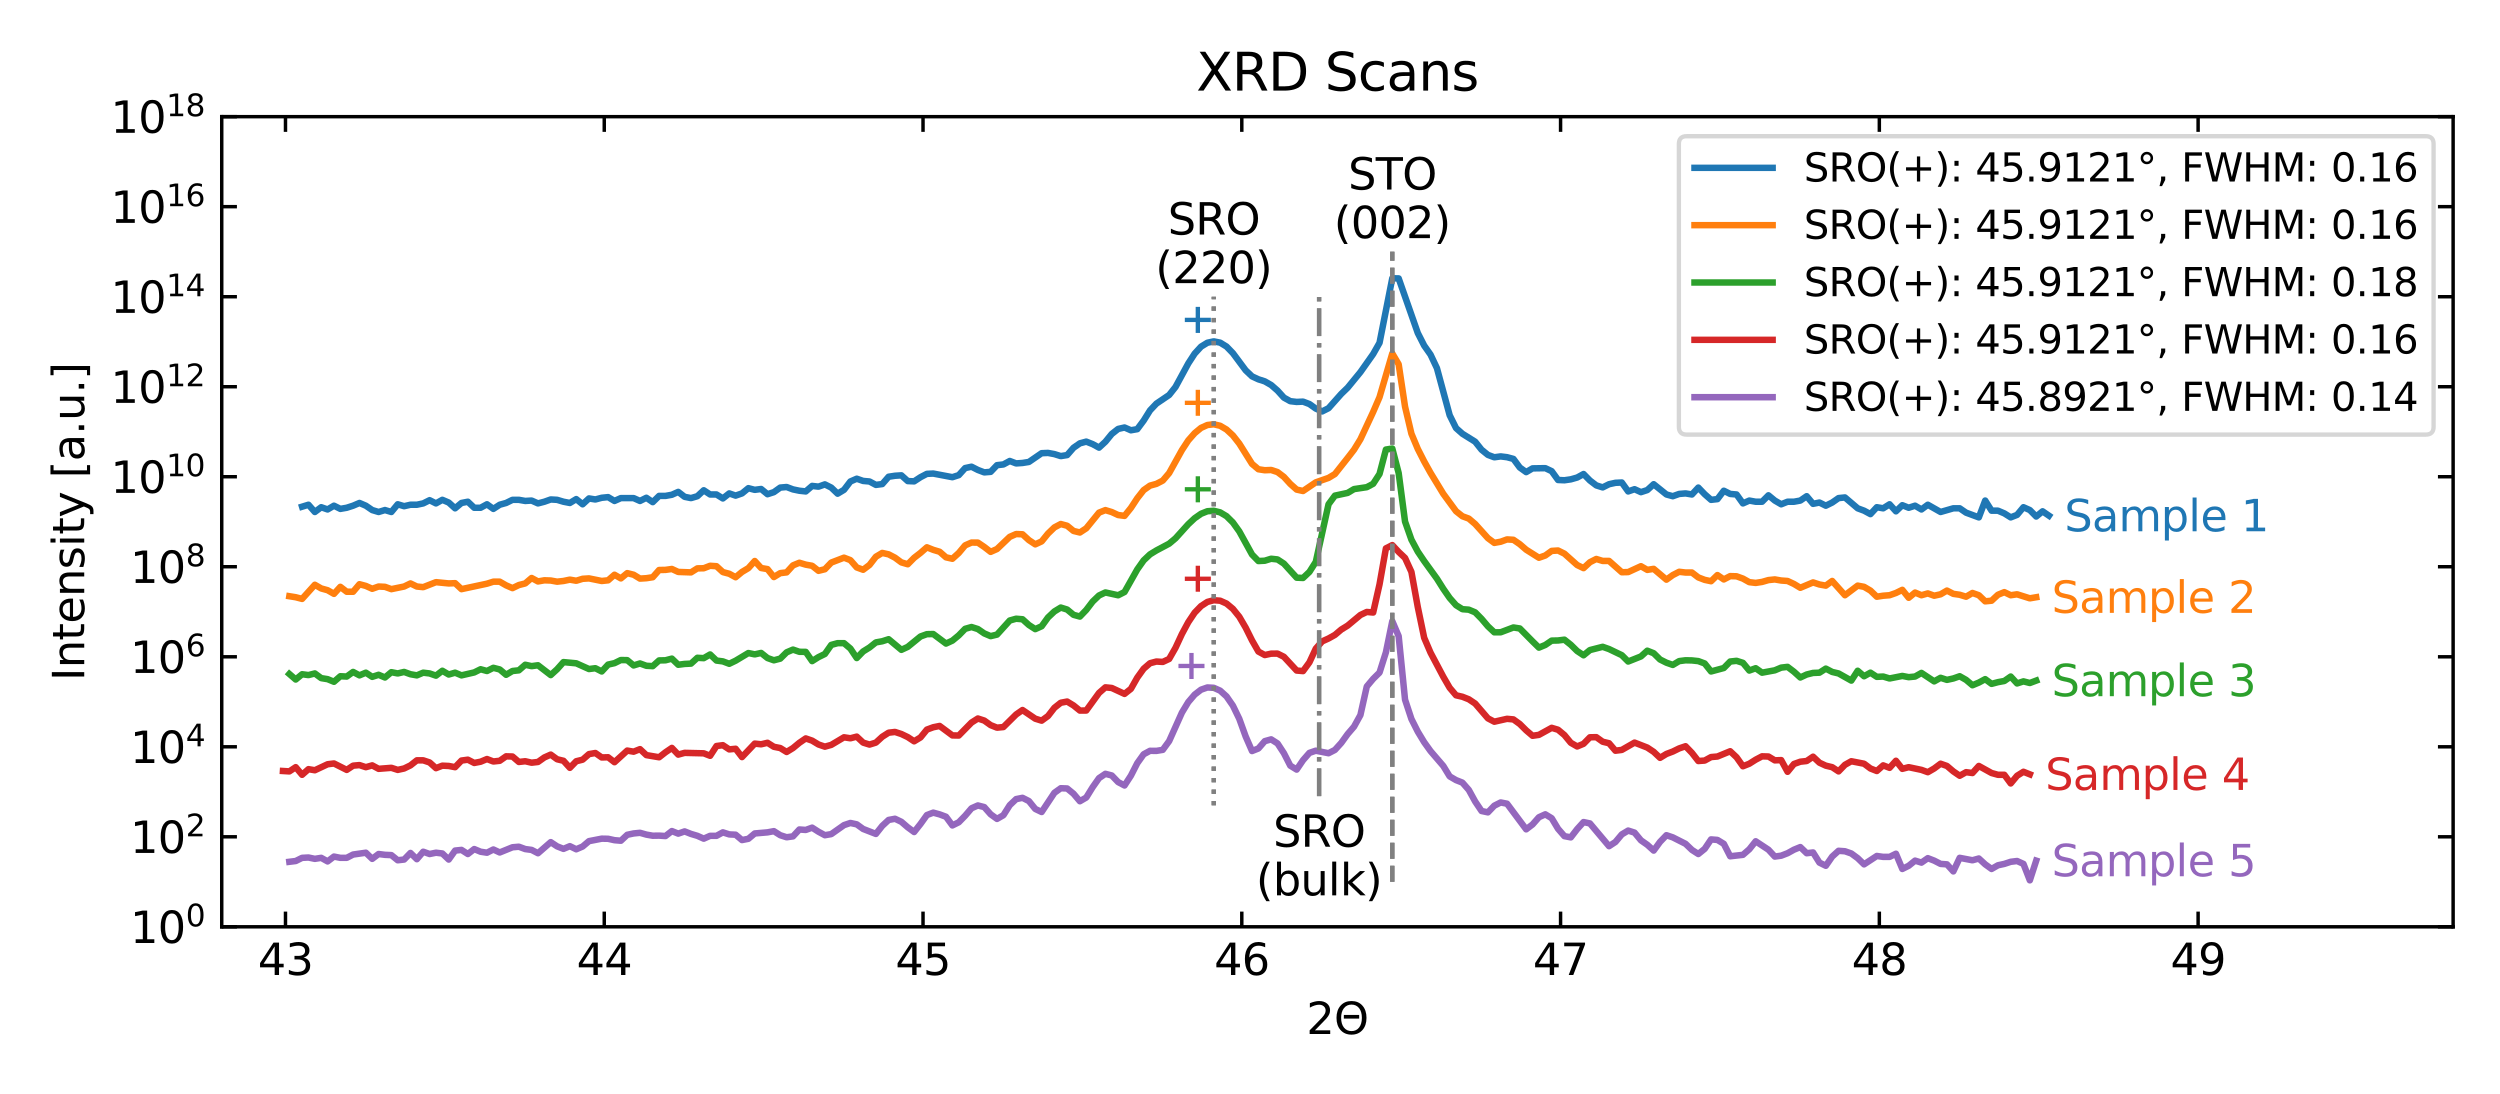 <?xml version="1.0" encoding="utf-8" standalone="no"?>
<!DOCTYPE svg PUBLIC "-//W3C//DTD SVG 1.1//EN"
  "http://www.w3.org/Graphics/SVG/1.1/DTD/svg11.dtd">
<svg xmlns:xlink="http://www.w3.org/1999/xlink" width="576pt" height="252pt" viewBox="0 0 576 252" xmlns="http://www.w3.org/2000/svg" version="1.1">
 <defs>
  <style type="text/css">*{stroke-linejoin: round; stroke-linecap: butt}</style>
 </defs>
 <g id="figure_1">
  <g id="patch_1">
   <path d="M 0 252 
L 576 252 
L 576 0 
L 0 0 
z
" style="fill: #ffffff"/>
  </g>
  <g id="axes_1">
   <g id="patch_2">
    <path d="M 51.087 213.54 
L 565.2 213.54 
L 565.2 26.88 
L 51.087 26.88 
z
" style="fill: #ffffff"/>
   </g>
   <g id="matplotlib.axis_1">
    <g id="xtick_1">
     <g id="line2d_1">
      <defs>
       <path id="m465a107627" d="M 0 0 
L 0 -3.5 
" style="stroke: #000000; stroke-width: 0.8"/>
      </defs>
      <g>
       <use xlink:href="#m465a107627" x="65.776" y="213.54" style="stroke: #000000; stroke-width: 0.8"/>
      </g>
     </g>
     <g id="line2d_2">
      <defs>
       <path id="m9567ebd94a" d="M 0 0 
L 0 3.5 
" style="stroke: #000000; stroke-width: 0.8"/>
      </defs>
      <g>
       <use xlink:href="#m9567ebd94a" x="65.776" y="26.88" style="stroke: #000000; stroke-width: 0.8"/>
      </g>
     </g>
     <g id="text_1">
      <!-- 43 -->
      <g transform="translate(59.413 224.638) scale(0.1 -0.1)">
       <defs>
        <path id="DejaVuSans-34" d="M 2419 4116 
L 825 1625 
L 2419 1625 
L 2419 4116 
z
M 2253 4666 
L 3047 4666 
L 3047 1625 
L 3713 1625 
L 3713 1100 
L 3047 1100 
L 3047 0 
L 2419 0 
L 2419 1100 
L 313 1100 
L 313 1709 
L 2253 4666 
z
" transform="scale(0.016)"/>
        <path id="DejaVuSans-33" d="M 2597 2516 
Q 3050 2419 3304 2112 
Q 3559 1806 3559 1356 
Q 3559 666 3084 287 
Q 2609 -91 1734 -91 
Q 1441 -91 1130 -33 
Q 819 25 488 141 
L 488 750 
Q 750 597 1062 519 
Q 1375 441 1716 441 
Q 2309 441 2620 675 
Q 2931 909 2931 1356 
Q 2931 1769 2642 2001 
Q 2353 2234 1838 2234 
L 1294 2234 
L 1294 2753 
L 1863 2753 
Q 2328 2753 2575 2939 
Q 2822 3125 2822 3475 
Q 2822 3834 2567 4026 
Q 2313 4219 1838 4219 
Q 1578 4219 1281 4162 
Q 984 4106 628 3988 
L 628 4550 
Q 988 4650 1302 4700 
Q 1616 4750 1894 4750 
Q 2613 4750 3031 4423 
Q 3450 4097 3450 3541 
Q 3450 3153 3228 2886 
Q 3006 2619 2597 2516 
z
" transform="scale(0.016)"/>
       </defs>
       <use xlink:href="#DejaVuSans-34"/>
       <use xlink:href="#DejaVuSans-33" x="63.623"/>
      </g>
     </g>
    </g>
    <g id="xtick_2">
     <g id="line2d_3">
      <g>
       <use xlink:href="#m465a107627" x="139.221" y="213.54" style="stroke: #000000; stroke-width: 0.8"/>
      </g>
     </g>
     <g id="line2d_4">
      <g>
       <use xlink:href="#m9567ebd94a" x="139.221" y="26.88" style="stroke: #000000; stroke-width: 0.8"/>
      </g>
     </g>
     <g id="text_2">
      <!-- 44 -->
      <g transform="translate(132.858 224.638) scale(0.1 -0.1)">
       <use xlink:href="#DejaVuSans-34"/>
       <use xlink:href="#DejaVuSans-34" x="63.623"/>
      </g>
     </g>
    </g>
    <g id="xtick_3">
     <g id="line2d_5">
      <g>
       <use xlink:href="#m465a107627" x="212.665" y="213.54" style="stroke: #000000; stroke-width: 0.8"/>
      </g>
     </g>
     <g id="line2d_6">
      <g>
       <use xlink:href="#m9567ebd94a" x="212.665" y="26.88" style="stroke: #000000; stroke-width: 0.8"/>
      </g>
     </g>
     <g id="text_3">
      <!-- 45 -->
      <g transform="translate(206.303 224.638) scale(0.1 -0.1)">
       <defs>
        <path id="DejaVuSans-35" d="M 691 4666 
L 3169 4666 
L 3169 4134 
L 1269 4134 
L 1269 2991 
Q 1406 3038 1543 3061 
Q 1681 3084 1819 3084 
Q 2600 3084 3056 2656 
Q 3513 2228 3513 1497 
Q 3513 744 3044 326 
Q 2575 -91 1722 -91 
Q 1428 -91 1123 -41 
Q 819 9 494 109 
L 494 744 
Q 775 591 1075 516 
Q 1375 441 1709 441 
Q 2250 441 2565 725 
Q 2881 1009 2881 1497 
Q 2881 1984 2565 2268 
Q 2250 2553 1709 2553 
Q 1456 2553 1204 2497 
Q 953 2441 691 2322 
L 691 4666 
z
" transform="scale(0.016)"/>
       </defs>
       <use xlink:href="#DejaVuSans-34"/>
       <use xlink:href="#DejaVuSans-35" x="63.623"/>
      </g>
     </g>
    </g>
    <g id="xtick_4">
     <g id="line2d_7">
      <g>
       <use xlink:href="#m465a107627" x="286.11" y="213.54" style="stroke: #000000; stroke-width: 0.8"/>
      </g>
     </g>
     <g id="line2d_8">
      <g>
       <use xlink:href="#m9567ebd94a" x="286.11" y="26.88" style="stroke: #000000; stroke-width: 0.8"/>
      </g>
     </g>
     <g id="text_4">
      <!-- 46 -->
      <g transform="translate(279.748 224.638) scale(0.1 -0.1)">
       <defs>
        <path id="DejaVuSans-36" d="M 2113 2584 
Q 1688 2584 1439 2293 
Q 1191 2003 1191 1497 
Q 1191 994 1439 701 
Q 1688 409 2113 409 
Q 2538 409 2786 701 
Q 3034 994 3034 1497 
Q 3034 2003 2786 2293 
Q 2538 2584 2113 2584 
z
M 3366 4563 
L 3366 3988 
Q 3128 4100 2886 4159 
Q 2644 4219 2406 4219 
Q 1781 4219 1451 3797 
Q 1122 3375 1075 2522 
Q 1259 2794 1537 2939 
Q 1816 3084 2150 3084 
Q 2853 3084 3261 2657 
Q 3669 2231 3669 1497 
Q 3669 778 3244 343 
Q 2819 -91 2113 -91 
Q 1303 -91 875 529 
Q 447 1150 447 2328 
Q 447 3434 972 4092 
Q 1497 4750 2381 4750 
Q 2619 4750 2861 4703 
Q 3103 4656 3366 4563 
z
" transform="scale(0.016)"/>
       </defs>
       <use xlink:href="#DejaVuSans-34"/>
       <use xlink:href="#DejaVuSans-36" x="63.623"/>
      </g>
     </g>
    </g>
    <g id="xtick_5">
     <g id="line2d_9">
      <g>
       <use xlink:href="#m465a107627" x="359.555" y="213.54" style="stroke: #000000; stroke-width: 0.8"/>
      </g>
     </g>
     <g id="line2d_10">
      <g>
       <use xlink:href="#m9567ebd94a" x="359.555" y="26.88" style="stroke: #000000; stroke-width: 0.8"/>
      </g>
     </g>
     <g id="text_5">
      <!-- 47 -->
      <g transform="translate(353.192 224.638) scale(0.1 -0.1)">
       <defs>
        <path id="DejaVuSans-37" d="M 525 4666 
L 3525 4666 
L 3525 4397 
L 1831 0 
L 1172 0 
L 2766 4134 
L 525 4134 
L 525 4666 
z
" transform="scale(0.016)"/>
       </defs>
       <use xlink:href="#DejaVuSans-34"/>
       <use xlink:href="#DejaVuSans-37" x="63.623"/>
      </g>
     </g>
    </g>
    <g id="xtick_6">
     <g id="line2d_11">
      <g>
       <use xlink:href="#m465a107627" x="432.999" y="213.54" style="stroke: #000000; stroke-width: 0.8"/>
      </g>
     </g>
     <g id="line2d_12">
      <g>
       <use xlink:href="#m9567ebd94a" x="432.999" y="26.88" style="stroke: #000000; stroke-width: 0.8"/>
      </g>
     </g>
     <g id="text_6">
      <!-- 48 -->
      <g transform="translate(426.637 224.638) scale(0.1 -0.1)">
       <defs>
        <path id="DejaVuSans-38" d="M 2034 2216 
Q 1584 2216 1326 1975 
Q 1069 1734 1069 1313 
Q 1069 891 1326 650 
Q 1584 409 2034 409 
Q 2484 409 2743 651 
Q 3003 894 3003 1313 
Q 3003 1734 2745 1975 
Q 2488 2216 2034 2216 
z
M 1403 2484 
Q 997 2584 770 2862 
Q 544 3141 544 3541 
Q 544 4100 942 4425 
Q 1341 4750 2034 4750 
Q 2731 4750 3128 4425 
Q 3525 4100 3525 3541 
Q 3525 3141 3298 2862 
Q 3072 2584 2669 2484 
Q 3125 2378 3379 2068 
Q 3634 1759 3634 1313 
Q 3634 634 3220 271 
Q 2806 -91 2034 -91 
Q 1263 -91 848 271 
Q 434 634 434 1313 
Q 434 1759 690 2068 
Q 947 2378 1403 2484 
z
M 1172 3481 
Q 1172 3119 1398 2916 
Q 1625 2713 2034 2713 
Q 2441 2713 2670 2916 
Q 2900 3119 2900 3481 
Q 2900 3844 2670 4047 
Q 2441 4250 2034 4250 
Q 1625 4250 1398 4047 
Q 1172 3844 1172 3481 
z
" transform="scale(0.016)"/>
       </defs>
       <use xlink:href="#DejaVuSans-34"/>
       <use xlink:href="#DejaVuSans-38" x="63.623"/>
      </g>
     </g>
    </g>
    <g id="xtick_7">
     <g id="line2d_13">
      <g>
       <use xlink:href="#m465a107627" x="506.444" y="213.54" style="stroke: #000000; stroke-width: 0.8"/>
      </g>
     </g>
     <g id="line2d_14">
      <g>
       <use xlink:href="#m9567ebd94a" x="506.444" y="26.88" style="stroke: #000000; stroke-width: 0.8"/>
      </g>
     </g>
     <g id="text_7">
      <!-- 49 -->
      <g transform="translate(500.082 224.638) scale(0.1 -0.1)">
       <defs>
        <path id="DejaVuSans-39" d="M 703 97 
L 703 672 
Q 941 559 1184 500 
Q 1428 441 1663 441 
Q 2288 441 2617 861 
Q 2947 1281 2994 2138 
Q 2813 1869 2534 1725 
Q 2256 1581 1919 1581 
Q 1219 1581 811 2004 
Q 403 2428 403 3163 
Q 403 3881 828 4315 
Q 1253 4750 1959 4750 
Q 2769 4750 3195 4129 
Q 3622 3509 3622 2328 
Q 3622 1225 3098 567 
Q 2575 -91 1691 -91 
Q 1453 -91 1209 -44 
Q 966 3 703 97 
z
M 1959 2075 
Q 2384 2075 2632 2365 
Q 2881 2656 2881 3163 
Q 2881 3666 2632 3958 
Q 2384 4250 1959 4250 
Q 1534 4250 1286 3958 
Q 1038 3666 1038 3163 
Q 1038 2656 1286 2365 
Q 1534 2075 1959 2075 
z
" transform="scale(0.016)"/>
       </defs>
       <use xlink:href="#DejaVuSans-34"/>
       <use xlink:href="#DejaVuSans-39" x="63.623"/>
      </g>
     </g>
    </g>
    <g id="text_8">
     <!-- 2$\Theta$ -->
     <g transform="translate(300.993 238.317) scale(0.1 -0.1)">
      <defs>
       <path id="DejaVuSans-32" d="M 1228 531 
L 3431 531 
L 3431 0 
L 469 0 
L 469 531 
Q 828 903 1448 1529 
Q 2069 2156 2228 2338 
Q 2531 2678 2651 2914 
Q 2772 3150 2772 3378 
Q 2772 3750 2511 3984 
Q 2250 4219 1831 4219 
Q 1534 4219 1204 4116 
Q 875 4013 500 3803 
L 500 4441 
Q 881 4594 1212 4672 
Q 1544 4750 1819 4750 
Q 2544 4750 2975 4387 
Q 3406 4025 3406 3419 
Q 3406 3131 3298 2873 
Q 3191 2616 2906 2266 
Q 2828 2175 2409 1742 
Q 1991 1309 1228 531 
z
" transform="scale(0.016)"/>
       <path id="DejaVuSans-398" d="M 1416 2750 
L 3622 2750 
L 3622 2219 
L 1416 2219 
L 1416 2750 
z
M 2522 4238 
Q 1834 4238 1431 3725 
Q 1025 3213 1025 2328 
Q 1025 1447 1429 934 
Q 1834 422 2522 422 
Q 3209 422 3613 934 
Q 4013 1447 4013 2328 
Q 4013 3213 3613 3725 
Q 3209 4238 2522 4238 
z
M 2522 4750 
Q 3503 4750 4090 4092 
Q 4678 3434 4678 2328 
Q 4678 1225 4091 569 
Q 3503 -91 2522 -91 
Q 1538 -91 950 566 
Q 359 1222 359 2328 
Q 359 3434 950 4094 
Q 1538 4750 2522 4750 
z
" transform="scale(0.016)"/>
      </defs>
      <use xlink:href="#DejaVuSans-32" transform="translate(0 0.781)"/>
      <use xlink:href="#DejaVuSans-398" transform="translate(63.623 0.781)"/>
     </g>
    </g>
   </g>
   <g id="matplotlib.axis_2">
    <g id="ytick_1">
     <g id="line2d_15">
      <defs>
       <path id="m484953be35" d="M 0 0 
L 3.5 0 
" style="stroke: #000000; stroke-width: 0.8"/>
      </defs>
      <g>
       <use xlink:href="#m484953be35" x="51.087" y="213.54" style="stroke: #000000; stroke-width: 0.8"/>
      </g>
     </g>
     <g id="line2d_16">
      <defs>
       <path id="mfd632dc7a0" d="M 0 0 
L -3.5 0 
" style="stroke: #000000; stroke-width: 0.8"/>
      </defs>
      <g>
       <use xlink:href="#mfd632dc7a0" x="565.2" y="213.54" style="stroke: #000000; stroke-width: 0.8"/>
      </g>
     </g>
     <g id="text_9">
      <!-- $\mathdefault{10^{0}}$ -->
      <g transform="translate(29.987 217.339) scale(0.1 -0.1)">
       <defs>
        <path id="DejaVuSans-31" d="M 794 531 
L 1825 531 
L 1825 4091 
L 703 3866 
L 703 4441 
L 1819 4666 
L 2450 4666 
L 2450 531 
L 3481 531 
L 3481 0 
L 794 0 
L 794 531 
z
" transform="scale(0.016)"/>
        <path id="DejaVuSans-30" d="M 2034 4250 
Q 1547 4250 1301 3770 
Q 1056 3291 1056 2328 
Q 1056 1369 1301 889 
Q 1547 409 2034 409 
Q 2525 409 2770 889 
Q 3016 1369 3016 2328 
Q 3016 3291 2770 3770 
Q 2525 4250 2034 4250 
z
M 2034 4750 
Q 2819 4750 3233 4129 
Q 3647 3509 3647 2328 
Q 3647 1150 3233 529 
Q 2819 -91 2034 -91 
Q 1250 -91 836 529 
Q 422 1150 422 2328 
Q 422 3509 836 4129 
Q 1250 4750 2034 4750 
z
" transform="scale(0.016)"/>
       </defs>
       <use xlink:href="#DejaVuSans-31" transform="translate(0 0.766)"/>
       <use xlink:href="#DejaVuSans-30" transform="translate(63.623 0.766)"/>
       <use xlink:href="#DejaVuSans-30" transform="translate(128.203 39.047) scale(0.7)"/>
      </g>
     </g>
    </g>
    <g id="ytick_2">
     <g id="line2d_17">
      <g>
       <use xlink:href="#m484953be35" x="51.087" y="192.8" style="stroke: #000000; stroke-width: 0.8"/>
      </g>
     </g>
     <g id="line2d_18">
      <g>
       <use xlink:href="#mfd632dc7a0" x="565.2" y="192.8" style="stroke: #000000; stroke-width: 0.8"/>
      </g>
     </g>
     <g id="text_10">
      <!-- $\mathdefault{10^{2}}$ -->
      <g transform="translate(29.987 196.599) scale(0.1 -0.1)">
       <use xlink:href="#DejaVuSans-31" transform="translate(0 0.766)"/>
       <use xlink:href="#DejaVuSans-30" transform="translate(63.623 0.766)"/>
       <use xlink:href="#DejaVuSans-32" transform="translate(128.203 39.047) scale(0.7)"/>
      </g>
     </g>
    </g>
    <g id="ytick_3">
     <g id="line2d_19">
      <g>
       <use xlink:href="#m484953be35" x="51.087" y="172.06" style="stroke: #000000; stroke-width: 0.8"/>
      </g>
     </g>
     <g id="line2d_20">
      <g>
       <use xlink:href="#mfd632dc7a0" x="565.2" y="172.06" style="stroke: #000000; stroke-width: 0.8"/>
      </g>
     </g>
     <g id="text_11">
      <!-- $\mathdefault{10^{4}}$ -->
      <g transform="translate(29.987 175.859) scale(0.1 -0.1)">
       <use xlink:href="#DejaVuSans-31" transform="translate(0 0.684)"/>
       <use xlink:href="#DejaVuSans-30" transform="translate(63.623 0.684)"/>
       <use xlink:href="#DejaVuSans-34" transform="translate(128.203 38.966) scale(0.7)"/>
      </g>
     </g>
    </g>
    <g id="ytick_4">
     <g id="line2d_21">
      <g>
       <use xlink:href="#m484953be35" x="51.087" y="151.32" style="stroke: #000000; stroke-width: 0.8"/>
      </g>
     </g>
     <g id="line2d_22">
      <g>
       <use xlink:href="#mfd632dc7a0" x="565.2" y="151.32" style="stroke: #000000; stroke-width: 0.8"/>
      </g>
     </g>
     <g id="text_12">
      <!-- $\mathdefault{10^{6}}$ -->
      <g transform="translate(29.987 155.119) scale(0.1 -0.1)">
       <use xlink:href="#DejaVuSans-31" transform="translate(0 0.766)"/>
       <use xlink:href="#DejaVuSans-30" transform="translate(63.623 0.766)"/>
       <use xlink:href="#DejaVuSans-36" transform="translate(128.203 39.047) scale(0.7)"/>
      </g>
     </g>
    </g>
    <g id="ytick_5">
     <g id="line2d_23">
      <g>
       <use xlink:href="#m484953be35" x="51.087" y="130.58" style="stroke: #000000; stroke-width: 0.8"/>
      </g>
     </g>
     <g id="line2d_24">
      <g>
       <use xlink:href="#mfd632dc7a0" x="565.2" y="130.58" style="stroke: #000000; stroke-width: 0.8"/>
      </g>
     </g>
     <g id="text_13">
      <!-- $\mathdefault{10^{8}}$ -->
      <g transform="translate(29.987 134.379) scale(0.1 -0.1)">
       <use xlink:href="#DejaVuSans-31" transform="translate(0 0.766)"/>
       <use xlink:href="#DejaVuSans-30" transform="translate(63.623 0.766)"/>
       <use xlink:href="#DejaVuSans-38" transform="translate(128.203 39.047) scale(0.7)"/>
      </g>
     </g>
    </g>
    <g id="ytick_6">
     <g id="line2d_25">
      <g>
       <use xlink:href="#m484953be35" x="51.087" y="109.84" style="stroke: #000000; stroke-width: 0.8"/>
      </g>
     </g>
     <g id="line2d_26">
      <g>
       <use xlink:href="#mfd632dc7a0" x="565.2" y="109.84" style="stroke: #000000; stroke-width: 0.8"/>
      </g>
     </g>
     <g id="text_14">
      <!-- $\mathdefault{10^{10}}$ -->
      <g transform="translate(25.487 113.639) scale(0.1 -0.1)">
       <use xlink:href="#DejaVuSans-31" transform="translate(0 0.766)"/>
       <use xlink:href="#DejaVuSans-30" transform="translate(63.623 0.766)"/>
       <use xlink:href="#DejaVuSans-31" transform="translate(128.203 39.047) scale(0.7)"/>
       <use xlink:href="#DejaVuSans-30" transform="translate(172.739 39.047) scale(0.7)"/>
      </g>
     </g>
    </g>
    <g id="ytick_7">
     <g id="line2d_27">
      <g>
       <use xlink:href="#m484953be35" x="51.087" y="89.1" style="stroke: #000000; stroke-width: 0.8"/>
      </g>
     </g>
     <g id="line2d_28">
      <g>
       <use xlink:href="#mfd632dc7a0" x="565.2" y="89.1" style="stroke: #000000; stroke-width: 0.8"/>
      </g>
     </g>
     <g id="text_15">
      <!-- $\mathdefault{10^{12}}$ -->
      <g transform="translate(25.487 92.899) scale(0.1 -0.1)">
       <use xlink:href="#DejaVuSans-31" transform="translate(0 0.766)"/>
       <use xlink:href="#DejaVuSans-30" transform="translate(63.623 0.766)"/>
       <use xlink:href="#DejaVuSans-31" transform="translate(128.203 39.047) scale(0.7)"/>
       <use xlink:href="#DejaVuSans-32" transform="translate(172.739 39.047) scale(0.7)"/>
      </g>
     </g>
    </g>
    <g id="ytick_8">
     <g id="line2d_29">
      <g>
       <use xlink:href="#m484953be35" x="51.087" y="68.36" style="stroke: #000000; stroke-width: 0.8"/>
      </g>
     </g>
     <g id="line2d_30">
      <g>
       <use xlink:href="#mfd632dc7a0" x="565.2" y="68.36" style="stroke: #000000; stroke-width: 0.8"/>
      </g>
     </g>
     <g id="text_16">
      <!-- $\mathdefault{10^{14}}$ -->
      <g transform="translate(25.487 72.159) scale(0.1 -0.1)">
       <use xlink:href="#DejaVuSans-31" transform="translate(0 0.684)"/>
       <use xlink:href="#DejaVuSans-30" transform="translate(63.623 0.684)"/>
       <use xlink:href="#DejaVuSans-31" transform="translate(128.203 38.966) scale(0.7)"/>
       <use xlink:href="#DejaVuSans-34" transform="translate(172.739 38.966) scale(0.7)"/>
      </g>
     </g>
    </g>
    <g id="ytick_9">
     <g id="line2d_31">
      <g>
       <use xlink:href="#m484953be35" x="51.087" y="47.62" style="stroke: #000000; stroke-width: 0.8"/>
      </g>
     </g>
     <g id="line2d_32">
      <g>
       <use xlink:href="#mfd632dc7a0" x="565.2" y="47.62" style="stroke: #000000; stroke-width: 0.8"/>
      </g>
     </g>
     <g id="text_17">
      <!-- $\mathdefault{10^{16}}$ -->
      <g transform="translate(25.487 51.419) scale(0.1 -0.1)">
       <use xlink:href="#DejaVuSans-31" transform="translate(0 0.766)"/>
       <use xlink:href="#DejaVuSans-30" transform="translate(63.623 0.766)"/>
       <use xlink:href="#DejaVuSans-31" transform="translate(128.203 39.047) scale(0.7)"/>
       <use xlink:href="#DejaVuSans-36" transform="translate(172.739 39.047) scale(0.7)"/>
      </g>
     </g>
    </g>
    <g id="ytick_10">
     <g id="line2d_33">
      <g>
       <use xlink:href="#m484953be35" x="51.087" y="26.88" style="stroke: #000000; stroke-width: 0.8"/>
      </g>
     </g>
     <g id="line2d_34">
      <g>
       <use xlink:href="#mfd632dc7a0" x="565.2" y="26.88" style="stroke: #000000; stroke-width: 0.8"/>
      </g>
     </g>
     <g id="text_18">
      <!-- $\mathdefault{10^{18}}$ -->
      <g transform="translate(25.487 30.679) scale(0.1 -0.1)">
       <use xlink:href="#DejaVuSans-31" transform="translate(0 0.766)"/>
       <use xlink:href="#DejaVuSans-30" transform="translate(63.623 0.766)"/>
       <use xlink:href="#DejaVuSans-31" transform="translate(128.203 39.047) scale(0.7)"/>
       <use xlink:href="#DejaVuSans-38" transform="translate(172.739 39.047) scale(0.7)"/>
      </g>
     </g>
    </g>
    <g id="text_19">
     <!-- Intensity [a.u.] -->
     <g transform="translate(19.407 156.874) rotate(-90) scale(0.1 -0.1)">
      <defs>
       <path id="DejaVuSans-49" d="M 628 4666 
L 1259 4666 
L 1259 0 
L 628 0 
L 628 4666 
z
" transform="scale(0.016)"/>
       <path id="DejaVuSans-6e" d="M 3513 2113 
L 3513 0 
L 2938 0 
L 2938 2094 
Q 2938 2591 2744 2837 
Q 2550 3084 2163 3084 
Q 1697 3084 1428 2787 
Q 1159 2491 1159 1978 
L 1159 0 
L 581 0 
L 581 3500 
L 1159 3500 
L 1159 2956 
Q 1366 3272 1645 3428 
Q 1925 3584 2291 3584 
Q 2894 3584 3203 3211 
Q 3513 2838 3513 2113 
z
" transform="scale(0.016)"/>
       <path id="DejaVuSans-74" d="M 1172 4494 
L 1172 3500 
L 2356 3500 
L 2356 3053 
L 1172 3053 
L 1172 1153 
Q 1172 725 1289 603 
Q 1406 481 1766 481 
L 2356 481 
L 2356 0 
L 1766 0 
Q 1100 0 847 248 
Q 594 497 594 1153 
L 594 3053 
L 172 3053 
L 172 3500 
L 594 3500 
L 594 4494 
L 1172 4494 
z
" transform="scale(0.016)"/>
       <path id="DejaVuSans-65" d="M 3597 1894 
L 3597 1613 
L 953 1613 
Q 991 1019 1311 708 
Q 1631 397 2203 397 
Q 2534 397 2845 478 
Q 3156 559 3463 722 
L 3463 178 
Q 3153 47 2828 -22 
Q 2503 -91 2169 -91 
Q 1331 -91 842 396 
Q 353 884 353 1716 
Q 353 2575 817 3079 
Q 1281 3584 2069 3584 
Q 2775 3584 3186 3129 
Q 3597 2675 3597 1894 
z
M 3022 2063 
Q 3016 2534 2758 2815 
Q 2500 3097 2075 3097 
Q 1594 3097 1305 2825 
Q 1016 2553 972 2059 
L 3022 2063 
z
" transform="scale(0.016)"/>
       <path id="DejaVuSans-73" d="M 2834 3397 
L 2834 2853 
Q 2591 2978 2328 3040 
Q 2066 3103 1784 3103 
Q 1356 3103 1142 2972 
Q 928 2841 928 2578 
Q 928 2378 1081 2264 
Q 1234 2150 1697 2047 
L 1894 2003 
Q 2506 1872 2764 1633 
Q 3022 1394 3022 966 
Q 3022 478 2636 193 
Q 2250 -91 1575 -91 
Q 1294 -91 989 -36 
Q 684 19 347 128 
L 347 722 
Q 666 556 975 473 
Q 1284 391 1588 391 
Q 1994 391 2212 530 
Q 2431 669 2431 922 
Q 2431 1156 2273 1281 
Q 2116 1406 1581 1522 
L 1381 1569 
Q 847 1681 609 1914 
Q 372 2147 372 2553 
Q 372 3047 722 3315 
Q 1072 3584 1716 3584 
Q 2034 3584 2315 3537 
Q 2597 3491 2834 3397 
z
" transform="scale(0.016)"/>
       <path id="DejaVuSans-69" d="M 603 3500 
L 1178 3500 
L 1178 0 
L 603 0 
L 603 3500 
z
M 603 4863 
L 1178 4863 
L 1178 4134 
L 603 4134 
L 603 4863 
z
" transform="scale(0.016)"/>
       <path id="DejaVuSans-79" d="M 2059 -325 
Q 1816 -950 1584 -1140 
Q 1353 -1331 966 -1331 
L 506 -1331 
L 506 -850 
L 844 -850 
Q 1081 -850 1212 -737 
Q 1344 -625 1503 -206 
L 1606 56 
L 191 3500 
L 800 3500 
L 1894 763 
L 2988 3500 
L 3597 3500 
L 2059 -325 
z
" transform="scale(0.016)"/>
       <path id="DejaVuSans-20" transform="scale(0.016)"/>
       <path id="DejaVuSans-5b" d="M 550 4863 
L 1875 4863 
L 1875 4416 
L 1125 4416 
L 1125 -397 
L 1875 -397 
L 1875 -844 
L 550 -844 
L 550 4863 
z
" transform="scale(0.016)"/>
       <path id="DejaVuSans-61" d="M 2194 1759 
Q 1497 1759 1228 1600 
Q 959 1441 959 1056 
Q 959 750 1161 570 
Q 1363 391 1709 391 
Q 2188 391 2477 730 
Q 2766 1069 2766 1631 
L 2766 1759 
L 2194 1759 
z
M 3341 1997 
L 3341 0 
L 2766 0 
L 2766 531 
Q 2569 213 2275 61 
Q 1981 -91 1556 -91 
Q 1019 -91 701 211 
Q 384 513 384 1019 
Q 384 1609 779 1909 
Q 1175 2209 1959 2209 
L 2766 2209 
L 2766 2266 
Q 2766 2663 2505 2880 
Q 2244 3097 1772 3097 
Q 1472 3097 1187 3025 
Q 903 2953 641 2809 
L 641 3341 
Q 956 3463 1253 3523 
Q 1550 3584 1831 3584 
Q 2591 3584 2966 3190 
Q 3341 2797 3341 1997 
z
" transform="scale(0.016)"/>
       <path id="DejaVuSans-2e" d="M 684 794 
L 1344 794 
L 1344 0 
L 684 0 
L 684 794 
z
" transform="scale(0.016)"/>
       <path id="DejaVuSans-75" d="M 544 1381 
L 544 3500 
L 1119 3500 
L 1119 1403 
Q 1119 906 1312 657 
Q 1506 409 1894 409 
Q 2359 409 2629 706 
Q 2900 1003 2900 1516 
L 2900 3500 
L 3475 3500 
L 3475 0 
L 2900 0 
L 2900 538 
Q 2691 219 2414 64 
Q 2138 -91 1772 -91 
Q 1169 -91 856 284 
Q 544 659 544 1381 
z
M 1991 3584 
L 1991 3584 
z
" transform="scale(0.016)"/>
       <path id="DejaVuSans-5d" d="M 1947 4863 
L 1947 -844 
L 622 -844 
L 622 -397 
L 1369 -397 
L 1369 4416 
L 622 4416 
L 622 4863 
L 1947 4863 
z
" transform="scale(0.016)"/>
      </defs>
      <use xlink:href="#DejaVuSans-49"/>
      <use xlink:href="#DejaVuSans-6e" x="29.492"/>
      <use xlink:href="#DejaVuSans-74" x="92.871"/>
      <use xlink:href="#DejaVuSans-65" x="132.08"/>
      <use xlink:href="#DejaVuSans-6e" x="193.604"/>
      <use xlink:href="#DejaVuSans-73" x="256.982"/>
      <use xlink:href="#DejaVuSans-69" x="309.082"/>
      <use xlink:href="#DejaVuSans-74" x="336.865"/>
      <use xlink:href="#DejaVuSans-79" x="376.074"/>
      <use xlink:href="#DejaVuSans-20" x="435.254"/>
      <use xlink:href="#DejaVuSans-5b" x="467.041"/>
      <use xlink:href="#DejaVuSans-61" x="506.055"/>
      <use xlink:href="#DejaVuSans-2e" x="567.334"/>
      <use xlink:href="#DejaVuSans-75" x="599.121"/>
      <use xlink:href="#DejaVuSans-2e" x="662.5"/>
      <use xlink:href="#DejaVuSans-5d" x="694.287"/>
     </g>
    </g>
   </g>
   <g id="line2d_35">
    <path d="M 69.602 116.744 
L 71.071 116.293 
L 72.54 117.961 
L 74.009 116.864 
L 75.478 117.379 
L 76.947 116.513 
L 78.416 117.245 
L 79.885 116.987 
L 81.353 116.513 
L 82.822 115.883 
L 84.291 116.513 
L 85.76 117.518 
L 87.229 117.961 
L 88.698 117.518 
L 90.167 117.961 
L 91.636 116.187 
L 93.105 116.627 
L 94.573 116.293 
L 96.042 116.293 
L 97.511 115.982 
L 98.98 115.245 
L 100.449 115.982 
L 101.918 115.161 
L 103.387 115.786 
L 104.856 117.114 
L 106.325 115.883 
L 107.794 115.599 
L 109.262 116.987 
L 110.731 116.987 
L 112.2 116.187 
L 113.669 117.245 
L 115.138 116.293 
L 116.607 115.883 
L 118.076 115.161 
L 119.545 115.161 
L 121.014 115.418 
L 122.482 115.331 
L 123.951 115.982 
L 125.42 115.599 
L 126.889 115.078 
L 128.358 115.161 
L 129.827 115.599 
L 131.296 115.883 
L 132.765 114.997 
L 134.234 116.187 
L 135.703 114.839 
L 137.171 115.078 
L 138.64 114.687 
L 140.109 114.539 
L 141.578 115.418 
L 143.047 114.762 
L 145.985 114.762 
L 147.454 115.418 
L 148.923 114.687 
L 150.391 115.691 
L 151.86 114.257 
L 153.329 114.257 
L 154.798 113.992 
L 156.267 113.335 
L 157.736 114.467 
L 159.205 114.762 
L 160.674 114.326 
L 162.143 112.962 
L 163.612 113.928 
L 165.08 113.928 
L 166.549 114.839 
L 168.018 113.682 
L 169.487 114.19 
L 170.956 113.682 
L 172.425 112.477 
L 173.894 112.86 
L 175.363 112.665 
L 176.832 113.865 
L 178.3 113.391 
L 179.769 112.341 
L 181.238 112.209 
L 182.707 112.761 
L 184.176 113.065 
L 185.645 113.225 
L 187.114 111.957 
L 188.583 112.124 
L 190.052 111.603 
L 191.521 112.341 
L 192.989 113.742 
L 194.458 112.86 
L 195.927 110.935 
L 197.396 110.297 
L 198.865 110.807 
L 200.334 110.935 
L 201.803 111.718 
L 203.272 111.527 
L 204.741 109.84 
L 206.209 109.615 
L 207.678 109.519 
L 209.147 110.839 
L 210.616 110.903 
L 212.085 109.944 
L 213.554 109.175 
L 215.023 109.109 
L 219.43 109.944 
L 220.898 109.472 
L 222.367 107.846 
L 223.836 107.529 
L 225.305 108.277 
L 226.774 108.835 
L 228.243 108.714 
L 229.712 107.176 
L 231.181 107.009 
L 232.65 106.211 
L 234.118 106.77 
L 235.587 106.667 
L 237.056 106.433 
L 239.994 104.415 
L 241.463 104.354 
L 242.932 104.627 
L 244.401 105.084 
L 245.87 104.85 
L 247.339 103.164 
L 248.807 102.144 
L 250.276 101.749 
L 251.745 102.328 
L 253.214 103.135 
L 254.683 101.779 
L 256.152 99.984 
L 257.621 98.827 
L 259.09 98.494 
L 260.559 99.135 
L 262.027 98.879 
L 263.496 96.909 
L 264.965 94.552 
L 266.434 92.995 
L 269.372 91.006 
L 270.841 89.153 
L 273.779 83.741 
L 275.248 81.479 
L 276.716 79.872 
L 278.185 78.968 
L 279.654 78.652 
L 281.123 78.948 
L 282.592 79.847 
L 284.061 81.367 
L 286.999 85.316 
L 288.468 86.716 
L 289.936 87.396 
L 291.405 87.867 
L 292.874 88.708 
L 294.343 89.991 
L 295.812 91.613 
L 297.281 92.433 
L 298.75 92.604 
L 300.219 92.537 
L 301.688 93.091 
L 303.157 94.137 
L 304.625 94.792 
L 306.094 94.052 
L 309.032 90.747 
L 310.501 89.324 
L 313.439 85.735 
L 316.377 81.574 
L 317.845 78.982 
L 320.783 64.112 
L 322.252 64.147 
L 326.659 76.728 
L 328.128 79.617 
L 329.597 81.708 
L 331.066 84.82 
L 334.003 95.672 
L 335.472 98.632 
L 336.941 99.939 
L 339.879 101.771 
L 341.348 103.616 
L 342.817 104.808 
L 344.286 105.359 
L 345.754 105.156 
L 347.223 105.34 
L 348.692 105.734 
L 350.161 107.717 
L 351.63 108.774 
L 353.099 107.913 
L 356.037 107.863 
L 357.506 108.557 
L 358.975 110.59 
L 360.443 110.651 
L 361.912 110.441 
L 363.381 110.023 
L 364.85 109.219 
L 366.319 110.713 
L 367.788 111.836 
L 369.257 112.297 
L 370.726 111.565 
L 372.195 111.239 
L 373.663 111.17 
L 375.132 113.225 
L 376.601 112.713 
L 378.07 113.391 
L 379.539 112.911 
L 381.008 111.565 
L 383.946 113.928 
L 385.415 114.326 
L 386.884 113.803 
L 388.352 113.682 
L 389.821 113.928 
L 391.29 112.341 
L 392.759 113.865 
L 394.228 115.161 
L 395.697 114.997 
L 397.166 113.065 
L 398.635 113.803 
L 400.104 113.928 
L 401.572 115.982 
L 403.041 115.331 
L 404.51 115.599 
L 405.979 115.599 
L 407.448 114.123 
L 408.917 115.331 
L 410.386 116.187 
L 411.855 115.599 
L 413.324 115.599 
L 414.793 115.331 
L 416.261 114.326 
L 417.73 116.083 
L 419.199 115.786 
L 420.668 116.513 
L 422.137 115.786 
L 423.606 114.762 
L 425.075 114.612 
L 428.013 117.114 
L 429.481 117.661 
L 430.95 118.453 
L 432.419 116.864 
L 433.888 117.114 
L 435.357 116.187 
L 436.826 117.808 
L 438.295 116.401 
L 439.764 116.987 
L 441.233 116.513 
L 442.702 117.379 
L 444.17 116.293 
L 447.108 117.961 
L 450.046 117.114 
L 451.515 117.114 
L 452.984 118.119 
L 455.922 119.205 
L 457.39 115.331 
L 458.859 117.661 
L 460.328 117.661 
L 461.797 118.283 
L 463.266 119.205 
L 464.735 118.629 
L 466.204 116.864 
L 467.673 117.518 
L 469.142 119.005 
L 470.611 117.808 
L 472.079 118.813 
L 472.079 118.813 
" clip-path="url(#pe92f1f6c6b)" style="fill: none; stroke: #1f77b4; stroke-width: 1.5; stroke-linecap: square"/>
   </g>
   <g id="line2d_36">
    <path d="M 66.664 137.367 
L 68.133 137.604 
L 69.602 137.985 
L 72.54 134.732 
L 74.009 135.579 
L 75.478 135.985 
L 76.947 136.823 
L 78.416 135.207 
L 79.885 136.339 
L 81.353 136.339 
L 82.822 134.605 
L 84.291 134.997 
L 85.76 135.658 
L 87.229 135.136 
L 88.698 135.207 
L 90.167 135.737 
L 93.105 135.136 
L 94.573 134.422 
L 96.042 135.136 
L 97.511 135.279 
L 100.449 134.131 
L 103.387 134.422 
L 104.856 134.362 
L 106.325 135.737 
L 112.2 134.482 
L 113.669 134.02 
L 115.138 134.02 
L 116.607 134.863 
L 118.076 135.502 
L 119.545 134.797 
L 121.014 134.422 
L 122.482 133.171 
L 123.951 133.965 
L 125.42 133.702 
L 126.889 133.753 
L 128.358 134.02 
L 129.827 133.858 
L 131.296 133.551 
L 132.765 133.805 
L 134.234 133.357 
L 135.703 133.263 
L 138.64 133.858 
L 140.109 133.702 
L 141.578 132.419 
L 143.047 133.263 
L 144.516 132.05 
L 145.985 132.419 
L 147.454 133.31 
L 148.923 133.217 
L 150.391 132.993 
L 151.86 131.33 
L 153.329 131.3 
L 154.798 131.094 
L 156.267 131.774 
L 159.205 131.876 
L 160.674 130.953 
L 162.143 130.926 
L 163.612 130.355 
L 165.08 130.454 
L 166.549 131.808 
L 168.018 132.194 
L 169.487 132.993 
L 170.956 131.774 
L 172.425 130.898 
L 173.894 129.259 
L 175.363 130.871 
L 176.832 131.123 
L 178.3 132.949 
L 179.769 132.05 
L 181.238 131.876 
L 182.707 130.259 
L 184.176 129.658 
L 185.645 130.095 
L 187.114 130.355 
L 188.583 131.515 
L 190.052 131.152 
L 191.521 129.616 
L 194.458 128.489 
L 195.927 129.054 
L 197.396 130.736 
L 198.865 131.27 
L 200.334 130.165 
L 201.803 128.269 
L 203.272 127.395 
L 204.741 127.722 
L 206.209 128.489 
L 207.678 129.575 
L 209.147 130.004 
L 210.616 128.521 
L 212.085 127.382 
L 213.554 126.099 
L 215.023 126.684 
L 216.492 127.125 
L 217.961 128.409 
L 219.43 128.737 
L 220.898 127.407 
L 222.367 125.649 
L 223.836 125.004 
L 225.305 125.019 
L 226.774 126.015 
L 228.243 127.149 
L 229.712 126.494 
L 232.65 123.688 
L 234.118 123.044 
L 235.587 123.102 
L 237.056 124.447 
L 238.525 125.416 
L 239.994 124.738 
L 241.463 122.93 
L 242.932 121.516 
L 244.401 120.739 
L 245.87 121.133 
L 247.339 122.331 
L 248.807 122.689 
L 250.276 121.722 
L 253.214 118.113 
L 254.683 117.532 
L 256.152 117.98 
L 257.621 118.664 
L 259.09 118.857 
L 260.559 117.031 
L 262.027 114.794 
L 263.496 112.922 
L 264.965 111.888 
L 266.434 111.483 
L 267.903 110.724 
L 269.372 108.998 
L 272.31 103.707 
L 273.779 101.468 
L 275.248 99.802 
L 276.716 98.589 
L 278.185 97.924 
L 279.654 97.755 
L 281.123 98.098 
L 282.592 98.964 
L 284.061 100.329 
L 285.53 102.201 
L 288.468 106.882 
L 289.936 108.115 
L 291.405 108.343 
L 292.874 108.285 
L 294.343 108.767 
L 295.812 109.88 
L 297.281 111.491 
L 298.75 112.801 
L 300.219 113.126 
L 303.157 111.135 
L 306.094 110.109 
L 307.563 109.221 
L 310.501 105.507 
L 311.97 103.606 
L 313.439 101.212 
L 316.377 94.905 
L 317.845 91.506 
L 320.783 81.44 
L 322.252 83.932 
L 323.721 93.687 
L 325.19 99.923 
L 326.659 103.431 
L 328.128 106.314 
L 329.597 108.949 
L 332.534 113.776 
L 335.472 117.78 
L 336.941 118.946 
L 338.41 119.484 
L 339.879 120.733 
L 342.817 123.992 
L 344.286 125.079 
L 345.754 124.815 
L 347.223 124.279 
L 348.692 124.369 
L 350.161 125.383 
L 351.63 126.652 
L 354.568 128.505 
L 356.037 127.987 
L 357.506 126.928 
L 358.975 126.838 
L 360.443 127.562 
L 363.381 130.188 
L 364.85 130.898 
L 366.319 129.534 
L 367.788 128.788 
L 369.257 129.24 
L 370.726 129.24 
L 373.663 131.842 
L 375.132 131.808 
L 378.07 130.454 
L 379.539 131.3 
L 381.008 131.066 
L 383.946 133.551 
L 385.415 132.497 
L 386.884 131.741 
L 388.352 131.91 
L 389.821 131.91 
L 391.29 133.037 
L 392.759 133.6 
L 394.228 133.911 
L 395.697 132.497 
L 397.166 133.501 
L 398.635 132.738 
L 400.104 132.779 
L 401.572 133.31 
L 403.041 134.131 
L 404.51 134.303 
L 405.979 134.075 
L 407.448 133.651 
L 408.917 133.501 
L 410.386 133.753 
L 411.855 133.858 
L 413.324 134.543 
L 414.793 135.427 
L 417.73 134.188 
L 419.199 134.668 
L 420.668 134.93 
L 422.137 133.858 
L 425.075 137.141 
L 428.013 134.93 
L 429.481 135.207 
L 430.95 136.071 
L 432.419 137.484 
L 433.888 137.253 
L 435.357 137.141 
L 436.826 136.623 
L 438.295 135.901 
L 439.764 137.727 
L 441.233 136.526 
L 442.702 137.141 
L 444.17 136.722 
L 445.639 137.253 
L 447.108 136.927 
L 448.577 136.071 
L 450.046 136.823 
L 451.515 137.033 
L 452.984 137.484 
L 454.453 136.623 
L 455.922 137.141 
L 457.39 138.548 
L 458.859 138.401 
L 460.328 137.033 
L 461.797 136.431 
L 463.266 137.141 
L 464.735 136.927 
L 467.673 137.854 
L 469.142 137.604 
L 469.142 137.604 
" clip-path="url(#pe92f1f6c6b)" style="fill: none; stroke: #ff7f0e; stroke-width: 1.5; stroke-linecap: square"/>
   </g>
   <g id="line2d_37">
    <path d="M 66.664 155.283 
L 68.133 156.558 
L 69.602 155.345 
L 71.071 155.537 
L 72.54 155.162 
L 74.009 156.242 
L 75.478 156.477 
L 76.947 157.079 
L 78.416 155.806 
L 79.885 155.876 
L 81.353 154.815 
L 82.822 155.603 
L 84.291 154.985 
L 85.76 155.947 
L 87.229 155.472 
L 88.698 156.092 
L 90.167 154.871 
L 91.636 155.162 
L 93.105 154.815 
L 94.573 155.345 
L 96.042 155.603 
L 97.511 154.985 
L 98.98 155.162 
L 100.449 155.67 
L 101.918 154.545 
L 103.387 155.408 
L 104.856 154.985 
L 106.325 155.603 
L 109.262 154.928 
L 110.731 154.193 
L 112.2 154.598 
L 113.669 153.866 
L 115.138 154.241 
L 116.607 155.472 
L 118.076 154.598 
L 119.545 154.442 
L 121.014 153.159 
L 122.482 153.478 
L 123.951 153.276 
L 126.889 155.537 
L 128.358 154.193 
L 129.827 152.548 
L 132.765 152.825 
L 135.703 154.145 
L 137.171 153.957 
L 138.64 154.705 
L 140.109 153.121 
L 141.578 152.79 
L 143.047 152.07 
L 144.516 152.1 
L 145.985 153.316 
L 147.454 152.861 
L 148.923 153.396 
L 150.391 153.478 
L 151.86 152.162 
L 153.329 152.131 
L 154.798 151.749 
L 156.267 153.159 
L 157.736 152.97 
L 159.205 152.897 
L 160.674 151.556 
L 162.143 151.638 
L 163.612 150.79 
L 165.08 152.193 
L 166.549 152.383 
L 168.018 152.934 
L 169.487 152.224 
L 172.425 150.461 
L 173.894 150.767 
L 175.363 150.44 
L 176.832 151.611 
L 178.3 152.131 
L 179.769 151.749 
L 181.238 150.295 
L 182.707 149.668 
L 184.176 150.174 
L 185.645 150.194 
L 187.114 152.319 
L 188.583 151.397 
L 190.052 150.677 
L 191.521 148.586 
L 192.989 148.186 
L 194.458 148.186 
L 195.927 149.426 
L 197.396 151.611 
L 198.865 150.095 
L 200.334 149.181 
L 201.803 148.01 
L 203.272 147.748 
L 204.741 147.276 
L 207.678 149.721 
L 209.147 149.04 
L 212.085 146.645 
L 213.554 146.115 
L 215.023 146.083 
L 217.961 148.276 
L 219.43 147.6 
L 220.898 146.389 
L 222.367 144.883 
L 223.836 144.467 
L 225.305 144.932 
L 226.774 145.941 
L 228.243 146.564 
L 229.712 146.213 
L 232.65 142.966 
L 234.118 142.553 
L 235.587 142.675 
L 237.056 144.001 
L 238.525 144.95 
L 239.994 144.287 
L 241.463 142.259 
L 242.932 140.876 
L 244.401 139.982 
L 245.87 140.438 
L 247.339 141.655 
L 248.807 142.058 
L 250.276 140.528 
L 251.745 138.604 
L 253.214 137.199 
L 254.683 136.501 
L 257.621 137.148 
L 259.09 136.402 
L 262.027 131.194 
L 263.496 129.113 
L 264.965 127.724 
L 266.434 126.824 
L 269.372 125.262 
L 270.841 124.026 
L 273.779 120.775 
L 275.248 119.402 
L 276.716 118.378 
L 278.185 117.789 
L 279.654 117.682 
L 281.123 118.052 
L 282.592 118.927 
L 284.061 120.385 
L 285.53 122.432 
L 288.468 127.761 
L 289.936 129.265 
L 291.405 129.189 
L 292.874 128.734 
L 294.343 128.895 
L 295.812 129.857 
L 298.75 133.097 
L 300.219 133.162 
L 301.688 131.77 
L 303.157 129.457 
L 306.094 116.184 
L 307.563 114.194 
L 310.501 113.565 
L 311.97 112.689 
L 314.908 112.247 
L 316.377 111.459 
L 317.845 109.197 
L 319.314 103.579 
L 320.783 103.341 
L 322.252 108.994 
L 323.721 120.17 
L 325.19 124.341 
L 326.659 127.088 
L 328.128 129.269 
L 331.066 133.322 
L 332.534 135.653 
L 334.003 137.771 
L 335.472 139.44 
L 336.941 140.359 
L 338.41 140.468 
L 339.879 141.08 
L 341.348 142.575 
L 342.817 144.303 
L 344.286 145.685 
L 345.754 145.678 
L 348.692 144.569 
L 350.161 144.798 
L 353.099 147.771 
L 354.568 149.213 
L 356.037 148.6 
L 357.506 147.6 
L 358.975 147.567 
L 360.443 147.381 
L 361.912 148.558 
L 363.381 149.999 
L 364.85 150.975 
L 366.319 149.776 
L 369.257 149.025 
L 370.726 149.545 
L 373.663 150.952 
L 375.132 152.415 
L 378.07 151.244 
L 379.539 149.923 
L 381.008 150.503 
L 382.477 151.951 
L 383.946 152.684 
L 385.415 153.198 
L 386.884 152.319 
L 388.352 152.131 
L 389.821 152.162 
L 391.29 152.319 
L 392.759 152.861 
L 394.228 154.705 
L 397.166 153.911 
L 398.635 152.415 
L 400.104 152.255 
L 401.572 152.719 
L 403.041 154.493 
L 404.51 153.957 
L 405.979 154.985 
L 408.917 154.442 
L 410.386 153.821 
L 411.855 153.646 
L 413.324 154.76 
L 414.793 156.092 
L 416.261 155.408 
L 417.73 155.043 
L 419.199 154.985 
L 420.668 154.05 
L 422.137 154.815 
L 423.606 155.162 
L 426.544 156.811 
L 428.013 154.545 
L 429.481 155.806 
L 430.95 154.985 
L 432.419 155.947 
L 433.888 155.876 
L 435.357 156.319 
L 438.295 155.737 
L 439.764 156.019 
L 441.233 155.876 
L 442.702 155.043 
L 445.639 156.988 
L 447.108 156.167 
L 448.577 156.641 
L 450.046 156.319 
L 451.515 155.806 
L 452.984 156.641 
L 454.453 157.881 
L 455.922 157.266 
L 457.39 156.477 
L 458.859 157.563 
L 460.328 157.171 
L 461.797 156.898 
L 463.266 155.876 
L 464.735 157.462 
L 466.204 156.988 
L 467.673 157.363 
L 469.142 156.811 
L 469.142 156.811 
" clip-path="url(#pe92f1f6c6b)" style="fill: none; stroke: #2ca02c; stroke-width: 1.5; stroke-linecap: square"/>
   </g>
   <g id="line2d_38">
    <path d="M 65.196 177.638 
L 66.664 177.728 
L 68.133 176.759 
L 69.602 178.513 
L 71.071 177.217 
L 72.54 177.465 
L 75.478 176.085 
L 76.947 175.902 
L 79.885 177.381 
L 81.353 176.41 
L 82.822 176.277 
L 84.291 176.759 
L 85.76 176.343 
L 87.229 177.138 
L 90.167 176.907 
L 91.636 177.381 
L 93.105 177.059 
L 94.573 176.343 
L 96.042 175.182 
L 97.511 175.182 
L 98.98 175.668 
L 100.449 176.982 
L 101.918 176.41 
L 103.387 176.477 
L 104.856 176.759 
L 106.325 175.233 
L 107.794 175.031 
L 109.262 175.783 
L 110.731 175.5 
L 112.2 174.885 
L 113.669 175.445 
L 115.138 175.285 
L 116.607 174.259 
L 118.076 174.301 
L 119.545 175.555 
L 121.014 175.391 
L 122.482 175.725 
L 123.951 175.555 
L 125.42 174.517 
L 126.889 173.861 
L 128.358 174.933 
L 129.827 175.285 
L 131.296 176.907 
L 132.765 175.391 
L 134.234 175.031 
L 135.703 173.747 
L 137.171 173.494 
L 138.64 174.517 
L 140.109 174.473 
L 141.578 175.611 
L 144.516 172.933 
L 145.985 173.188 
L 147.454 172.603 
L 148.923 173.977 
L 151.86 174.473 
L 153.329 173.322 
L 154.798 172.323 
L 156.267 173.861 
L 157.736 173.459 
L 162.143 173.565 
L 163.612 174.136 
L 165.08 171.884 
L 166.549 171.692 
L 168.018 172.661 
L 169.487 172.517 
L 170.956 174.429 
L 173.894 171.329 
L 175.363 171.484 
L 176.832 171.138 
L 178.3 172.06 
L 179.769 172.351 
L 181.238 173.254 
L 182.707 172.351 
L 184.176 171.138 
L 185.645 170.133 
L 187.114 170.644 
L 188.583 171.53 
L 190.052 172.034 
L 191.521 171.621 
L 194.458 169.873 
L 195.927 170.099 
L 197.396 169.719 
L 198.865 171.096 
L 200.334 171.552 
L 201.803 171.096 
L 203.272 169.749 
L 204.741 168.812 
L 206.209 168.641 
L 207.678 169.121 
L 209.147 169.826 
L 210.616 170.796 
L 212.085 169.905 
L 213.554 168.1 
L 215.023 167.56 
L 216.492 167.26 
L 219.43 169.438 
L 220.898 169.467 
L 223.836 166.477 
L 225.305 165.544 
L 226.774 166.019 
L 228.243 167.07 
L 229.712 167.656 
L 231.181 167.513 
L 234.118 164.611 
L 235.587 163.591 
L 238.525 165.586 
L 239.994 166.04 
L 241.463 164.968 
L 242.932 163.079 
L 244.401 161.913 
L 245.87 161.637 
L 247.339 162.532 
L 248.807 163.718 
L 250.276 163.702 
L 253.214 159.652 
L 254.683 158.363 
L 256.152 158.511 
L 259.09 159.871 
L 260.559 158.711 
L 262.027 156.122 
L 263.496 154.079 
L 264.965 152.806 
L 266.434 152.419 
L 267.903 152.508 
L 269.372 151.822 
L 270.841 149.244 
L 272.31 146.08 
L 273.779 143.353 
L 275.248 141.161 
L 276.716 139.645 
L 278.185 138.684 
L 279.654 138.291 
L 281.123 138.402 
L 282.592 139.056 
L 284.061 140.283 
L 285.53 142.098 
L 286.999 144.608 
L 288.468 147.553 
L 289.936 150.118 
L 291.405 150.922 
L 292.874 150.603 
L 294.343 150.59 
L 295.812 151.324 
L 298.75 154.493 
L 300.219 154.619 
L 301.688 152.61 
L 303.157 149.443 
L 304.625 147.774 
L 306.094 147.109 
L 307.563 146.285 
L 309.032 145.045 
L 310.501 144.141 
L 313.439 141.695 
L 314.908 140.996 
L 316.377 141.126 
L 317.845 134.628 
L 319.314 126.345 
L 320.783 125.591 
L 322.252 127.164 
L 323.721 128.554 
L 325.19 131.766 
L 326.659 139.868 
L 328.128 146.942 
L 329.597 150.376 
L 332.534 155.925 
L 334.003 158.462 
L 335.472 160.198 
L 336.941 160.534 
L 338.41 161.114 
L 339.879 162.097 
L 342.817 165.508 
L 344.286 166.281 
L 347.223 165.616 
L 348.692 165.753 
L 350.161 166.815 
L 351.63 168.273 
L 353.099 169.525 
L 354.568 169.312 
L 357.506 167.694 
L 358.975 168.132 
L 360.443 169.354 
L 361.912 171.138 
L 363.381 171.984 
L 364.85 171.373 
L 366.319 169.873 
L 367.788 169.842 
L 369.257 170.894 
L 370.726 171.243 
L 372.195 172.964 
L 373.663 172.78 
L 376.601 171.096 
L 379.539 172.243 
L 381.008 173.221 
L 382.477 174.606 
L 383.946 173.71 
L 385.415 173.155 
L 386.884 172.433 
L 388.352 171.934 
L 389.821 173.459 
L 391.29 175.338 
L 392.759 175.233 
L 394.228 174.429 
L 395.697 174.301 
L 398.635 173.091 
L 400.104 174.473 
L 401.572 176.546 
L 403.041 175.962 
L 404.51 175.031 
L 405.979 174.259 
L 407.448 174.301 
L 408.917 175.182 
L 410.386 175.131 
L 411.855 177.819 
L 413.324 176.023 
L 414.793 175.5 
L 416.261 175.338 
L 417.73 174.344 
L 419.199 175.725 
L 420.668 176.41 
L 422.137 176.759 
L 423.606 177.728 
L 425.075 176.212 
L 426.544 175.391 
L 429.481 175.962 
L 430.95 177.059 
L 432.419 177.638 
L 433.888 176.343 
L 435.357 176.907 
L 436.826 175.285 
L 438.295 177.138 
L 439.764 176.759 
L 442.702 177.381 
L 444.17 177.911 
L 445.639 177.059 
L 447.108 175.962 
L 448.577 176.477 
L 450.046 177.728 
L 451.515 178.733 
L 452.984 177.911 
L 454.453 178.103 
L 455.922 176.477 
L 458.859 178.103 
L 460.328 178.513 
L 461.797 178.513 
L 463.266 180.503 
L 464.735 178.733 
L 466.204 177.819 
L 467.673 178.407 
L 467.673 178.407 
" clip-path="url(#pe92f1f6c6b)" style="fill: none; stroke: #d62728; stroke-width: 1.5; stroke-linecap: square"/>
   </g>
   <g id="line2d_39">
    <path d="M 66.664 198.559 
L 68.133 198.378 
L 69.602 197.647 
L 71.071 197.572 
L 72.54 197.878 
L 74.009 197.647 
L 75.478 198.468 
L 76.947 197.356 
L 78.416 197.647 
L 79.885 197.647 
L 81.353 196.888 
L 84.291 196.465 
L 85.76 197.878 
L 87.229 196.763 
L 88.698 196.952 
L 90.167 197.017 
L 91.636 198.205 
L 93.105 198.038 
L 94.573 196.523 
L 96.042 197.957 
L 97.511 196.24 
L 98.98 196.763 
L 100.449 196.465 
L 101.918 196.642 
L 103.387 198.038 
L 104.856 195.973 
L 106.325 195.82 
L 107.794 196.763 
L 109.262 195.625 
L 110.731 196.24 
L 112.2 196.465 
L 113.669 195.721 
L 115.138 196.408 
L 118.076 195.213 
L 119.545 195.084 
L 121.014 195.625 
L 122.482 195.82 
L 123.951 196.582 
L 126.889 194.028 
L 128.358 194.999 
L 129.827 195.577 
L 131.296 194.958 
L 132.765 195.673 
L 134.234 195.041 
L 135.703 193.799 
L 138.64 193.229 
L 140.109 193.257 
L 141.578 193.58 
L 143.047 193.704 
L 144.516 192.338 
L 145.985 192.026 
L 147.454 191.878 
L 148.923 192.292 
L 150.391 192.551 
L 151.86 192.527 
L 153.329 192.624 
L 154.798 191.479 
L 156.267 192.069 
L 157.736 191.556 
L 159.205 192.135 
L 160.674 192.575 
L 162.143 193.229 
L 163.612 192.575 
L 165.08 192.575 
L 166.549 191.775 
L 168.018 192.247 
L 169.487 192.315 
L 170.956 193.55 
L 172.425 193.257 
L 173.894 192.026 
L 176.832 191.775 
L 178.3 191.498 
L 179.769 192.432 
L 181.238 192.904 
L 182.707 192.699 
L 184.176 191.113 
L 185.645 191.219 
L 187.114 190.693 
L 188.583 191.634 
L 190.052 192.432 
L 191.521 192.179 
L 194.458 190.108 
L 195.927 189.615 
L 197.396 189.928 
L 198.865 190.991 
L 201.803 192.135 
L 203.272 190.28 
L 204.741 188.915 
L 206.209 188.643 
L 207.678 189.345 
L 209.147 190.613 
L 210.616 191.694 
L 212.085 189.835 
L 213.554 187.793 
L 215.023 187.232 
L 216.492 187.636 
L 217.961 188.179 
L 219.43 190.178 
L 220.898 189.454 
L 222.367 187.947 
L 223.836 186.23 
L 225.305 185.577 
L 226.774 185.953 
L 228.243 187.611 
L 229.712 188.673 
L 231.181 187.827 
L 232.65 185.511 
L 234.118 184.114 
L 235.587 183.819 
L 237.056 184.563 
L 238.525 186.381 
L 239.994 187.085 
L 242.932 182.661 
L 244.401 181.607 
L 245.87 181.663 
L 247.339 182.871 
L 248.807 184.604 
L 250.276 183.746 
L 251.745 181.368 
L 253.214 179.282 
L 254.683 178.291 
L 256.152 178.669 
L 257.621 180.195 
L 259.09 180.974 
L 260.559 178.716 
L 262.027 175.84 
L 263.496 173.783 
L 264.965 172.987 
L 266.434 173.005 
L 267.903 172.763 
L 269.372 170.75 
L 272.31 164.188 
L 273.779 161.76 
L 275.248 160.039 
L 276.716 158.904 
L 278.185 158.39 
L 279.654 158.471 
L 281.123 159.126 
L 282.592 160.455 
L 284.061 162.58 
L 285.53 165.615 
L 286.999 169.677 
L 288.468 173.036 
L 289.936 172.451 
L 291.405 170.761 
L 292.874 170.35 
L 294.343 171.287 
L 295.812 173.535 
L 297.281 176.409 
L 298.75 177.312 
L 300.219 175.147 
L 301.688 173.466 
L 303.157 172.96 
L 306.094 173.541 
L 307.563 172.783 
L 309.032 171.159 
L 310.501 169.129 
L 311.97 167.416 
L 313.439 164.751 
L 314.908 158.161 
L 316.377 156.408 
L 317.845 154.957 
L 319.314 150.29 
L 320.783 143.126 
L 322.252 146.571 
L 323.721 161.198 
L 325.19 165.655 
L 326.659 168.57 
L 328.128 171.002 
L 329.597 173.05 
L 332.534 176.471 
L 334.003 178.877 
L 335.472 179.736 
L 336.941 180.318 
L 338.41 181.998 
L 339.879 184.663 
L 341.348 186.854 
L 342.817 187.165 
L 344.286 185.629 
L 345.754 184.887 
L 347.223 185.174 
L 351.63 191.077 
L 353.099 189.955 
L 354.568 188.291 
L 356.037 187.62 
L 357.506 188.513 
L 358.975 190.957 
L 360.443 192.649 
L 361.912 192.93 
L 363.381 191.025 
L 364.85 189.405 
L 366.319 189.717 
L 370.726 194.958 
L 372.195 193.994 
L 373.663 192.247 
L 375.132 191.366 
L 376.601 191.836 
L 378.07 193.611 
L 379.539 194.639 
L 381.008 195.973 
L 382.477 193.961 
L 383.946 192.432 
L 385.415 192.93 
L 388.352 194.414 
L 389.821 195.82 
L 391.29 196.763 
L 392.759 195.577 
L 394.228 193.401 
L 395.697 193.52 
L 397.166 194.414 
L 398.635 197.286 
L 401.572 196.952 
L 403.041 195.673 
L 404.51 193.831 
L 407.448 195.771 
L 408.917 197.356 
L 410.386 197.15 
L 411.855 196.582 
L 413.324 195.771 
L 414.793 195.169 
L 416.261 196.582 
L 417.73 196.408 
L 419.199 198.746 
L 420.668 199.473 
L 422.137 197.356 
L 423.606 196.025 
L 425.075 196.131 
L 426.544 196.642 
L 428.013 197.722 
L 429.481 199.147 
L 432.419 197.217 
L 433.888 197.427 
L 435.357 197.427 
L 436.826 196.702 
L 438.295 200.205 
L 439.764 199.473 
L 441.233 198.291 
L 442.702 198.746 
L 444.17 197.722 
L 445.639 198.291 
L 447.108 199.043 
L 448.577 199.147 
L 450.046 200.768 
L 451.515 197.647 
L 454.453 198.205 
L 455.922 197.799 
L 457.39 199.147 
L 458.859 200.205 
L 460.328 199.361 
L 461.797 199.043 
L 463.266 198.559 
L 464.735 198.378 
L 466.204 199.043 
L 467.673 202.825 
L 469.142 198.291 
L 469.142 198.291 
" clip-path="url(#pe92f1f6c6b)" style="fill: none; stroke: #9467bd; stroke-width: 1.5; stroke-linecap: square"/>
   </g>
   <g id="line2d_40">
    <path d="M 320.783 203.17 
L 320.783 57.99 
" clip-path="url(#pe92f1f6c6b)" style="fill: none; stroke-dasharray: 3.7,1.6; stroke-dashoffset: 0; stroke: #808080"/>
   </g>
   <g id="line2d_41">
    <path d="M 320.783 203.17 
L 320.783 57.99 
" clip-path="url(#pe92f1f6c6b)" style="fill: none; stroke-dasharray: 3.7,1.6; stroke-dashoffset: 0; stroke: #808080"/>
   </g>
   <g id="line2d_42">
    <path d="M 279.654 185.552 
L 279.654 68.36 
" clip-path="url(#pe92f1f6c6b)" style="fill: none; stroke-dasharray: 1,1.65; stroke-dashoffset: 0; stroke: #808080"/>
   </g>
   <g id="line2d_43">
    <path d="M 279.654 185.552 
L 279.654 68.36 
" clip-path="url(#pe92f1f6c6b)" style="fill: none; stroke-dasharray: 1,1.65; stroke-dashoffset: 0; stroke: #808080"/>
   </g>
   <g id="line2d_44">
    <path d="M 303.92 183.435 
L 303.92 68.36 
" clip-path="url(#pe92f1f6c6b)" style="fill: none; stroke-dasharray: 6.4,1.6,1,1.6; stroke-dashoffset: 0; stroke: #808080"/>
   </g>
   <g id="line2d_45">
    <path d="M 303.92 183.435 
L 303.92 68.36 
" clip-path="url(#pe92f1f6c6b)" style="fill: none; stroke-dasharray: 6.4,1.6,1,1.6; stroke-dashoffset: 0; stroke: #808080"/>
   </g>
   <g id="line2d_46">
    <defs>
     <path id="mcd6ab7c980" d="M -3 0 
L 3 0 
M 0 3 
L 0 -3 
" style="stroke: #1f77b4"/>
    </defs>
    <g clip-path="url(#pe92f1f6c6b)">
     <use xlink:href="#mcd6ab7c980" x="275.982" y="73.704" style="fill: #1f77b4; stroke: #1f77b4"/>
    </g>
   </g>
   <g id="line2d_47">
    <defs>
     <path id="m94f708489e" d="M -3 0 
L 3 0 
M 0 3 
L 0 -3 
" style="stroke: #ff7f0e"/>
    </defs>
    <g clip-path="url(#pe92f1f6c6b)">
     <use xlink:href="#m94f708489e" x="275.982" y="92.807" style="fill: #ff7f0e; stroke: #ff7f0e"/>
    </g>
   </g>
   <g id="line2d_48">
    <defs>
     <path id="mfa51bedb4b" d="M -3 0 
L 3 0 
M 0 3 
L 0 -3 
" style="stroke: #2ca02c"/>
    </defs>
    <g clip-path="url(#pe92f1f6c6b)">
     <use xlink:href="#mfa51bedb4b" x="275.982" y="112.734" style="fill: #2ca02c; stroke: #2ca02c"/>
    </g>
   </g>
   <g id="line2d_49">
    <defs>
     <path id="m273cbc7001" d="M -3 0 
L 3 0 
M 0 3 
L 0 -3 
" style="stroke: #d62728"/>
    </defs>
    <g clip-path="url(#pe92f1f6c6b)">
     <use xlink:href="#m273cbc7001" x="275.982" y="133.343" style="fill: #d62728; stroke: #d62728"/>
    </g>
   </g>
   <g id="line2d_50">
    <defs>
     <path id="mb5e9d7dace" d="M -3 0 
L 3 0 
M 0 3 
L 0 -3 
" style="stroke: #9467bd"/>
    </defs>
    <g clip-path="url(#pe92f1f6c6b)">
     <use xlink:href="#mb5e9d7dace" x="274.513" y="153.443" style="fill: #9467bd; stroke: #9467bd"/>
    </g>
   </g>
   <g id="patch_3">
    <path d="M 51.087 213.54 
L 51.087 26.88 
" style="fill: none; stroke: #000000; stroke-width: 0.8; stroke-linejoin: miter; stroke-linecap: square"/>
   </g>
   <g id="patch_4">
    <path d="M 565.2 213.54 
L 565.2 26.88 
" style="fill: none; stroke: #000000; stroke-width: 0.8; stroke-linejoin: miter; stroke-linecap: square"/>
   </g>
   <g id="patch_5">
    <path d="M 51.087 213.54 
L 565.2 213.54 
" style="fill: none; stroke: #000000; stroke-width: 0.8; stroke-linejoin: miter; stroke-linecap: square"/>
   </g>
   <g id="patch_6">
    <path d="M 51.087 26.88 
L 565.2 26.88 
" style="fill: none; stroke: #000000; stroke-width: 0.8; stroke-linejoin: miter; stroke-linecap: square"/>
   </g>
   <g id="text_20">
    <!-- Sample 1 -->
    <g style="fill: #1f77b4" transform="translate(475.644 122.409) scale(0.1 -0.1)">
     <defs>
      <path id="DejaVuSans-53" d="M 3425 4513 
L 3425 3897 
Q 3066 4069 2747 4153 
Q 2428 4238 2131 4238 
Q 1616 4238 1336 4038 
Q 1056 3838 1056 3469 
Q 1056 3159 1242 3001 
Q 1428 2844 1947 2747 
L 2328 2669 
Q 3034 2534 3370 2195 
Q 3706 1856 3706 1288 
Q 3706 609 3251 259 
Q 2797 -91 1919 -91 
Q 1588 -91 1214 -16 
Q 841 59 441 206 
L 441 856 
Q 825 641 1194 531 
Q 1563 422 1919 422 
Q 2459 422 2753 634 
Q 3047 847 3047 1241 
Q 3047 1584 2836 1778 
Q 2625 1972 2144 2069 
L 1759 2144 
Q 1053 2284 737 2584 
Q 422 2884 422 3419 
Q 422 4038 858 4394 
Q 1294 4750 2059 4750 
Q 2388 4750 2728 4690 
Q 3069 4631 3425 4513 
z
" transform="scale(0.016)"/>
      <path id="DejaVuSans-6d" d="M 3328 2828 
Q 3544 3216 3844 3400 
Q 4144 3584 4550 3584 
Q 5097 3584 5394 3201 
Q 5691 2819 5691 2113 
L 5691 0 
L 5113 0 
L 5113 2094 
Q 5113 2597 4934 2840 
Q 4756 3084 4391 3084 
Q 3944 3084 3684 2787 
Q 3425 2491 3425 1978 
L 3425 0 
L 2847 0 
L 2847 2094 
Q 2847 2600 2669 2842 
Q 2491 3084 2119 3084 
Q 1678 3084 1418 2786 
Q 1159 2488 1159 1978 
L 1159 0 
L 581 0 
L 581 3500 
L 1159 3500 
L 1159 2956 
Q 1356 3278 1631 3431 
Q 1906 3584 2284 3584 
Q 2666 3584 2933 3390 
Q 3200 3197 3328 2828 
z
" transform="scale(0.016)"/>
      <path id="DejaVuSans-70" d="M 1159 525 
L 1159 -1331 
L 581 -1331 
L 581 3500 
L 1159 3500 
L 1159 2969 
Q 1341 3281 1617 3432 
Q 1894 3584 2278 3584 
Q 2916 3584 3314 3078 
Q 3713 2572 3713 1747 
Q 3713 922 3314 415 
Q 2916 -91 2278 -91 
Q 1894 -91 1617 61 
Q 1341 213 1159 525 
z
M 3116 1747 
Q 3116 2381 2855 2742 
Q 2594 3103 2138 3103 
Q 1681 3103 1420 2742 
Q 1159 2381 1159 1747 
Q 1159 1113 1420 752 
Q 1681 391 2138 391 
Q 2594 391 2855 752 
Q 3116 1113 3116 1747 
z
" transform="scale(0.016)"/>
      <path id="DejaVuSans-6c" d="M 603 4863 
L 1178 4863 
L 1178 0 
L 603 0 
L 603 4863 
z
" transform="scale(0.016)"/>
     </defs>
     <use xlink:href="#DejaVuSans-53"/>
     <use xlink:href="#DejaVuSans-61" x="63.477"/>
     <use xlink:href="#DejaVuSans-6d" x="124.756"/>
     <use xlink:href="#DejaVuSans-70" x="222.168"/>
     <use xlink:href="#DejaVuSans-6c" x="285.645"/>
     <use xlink:href="#DejaVuSans-65" x="313.428"/>
     <use xlink:href="#DejaVuSans-20" x="374.951"/>
     <use xlink:href="#DejaVuSans-31" x="406.738"/>
    </g>
   </g>
   <g id="text_21">
    <!-- Sample 2 -->
    <g style="fill: #ff7f0e" transform="translate(472.703 141.2) scale(0.1 -0.1)">
     <use xlink:href="#DejaVuSans-53"/>
     <use xlink:href="#DejaVuSans-61" x="63.477"/>
     <use xlink:href="#DejaVuSans-6d" x="124.756"/>
     <use xlink:href="#DejaVuSans-70" x="222.168"/>
     <use xlink:href="#DejaVuSans-6c" x="285.645"/>
     <use xlink:href="#DejaVuSans-65" x="313.428"/>
     <use xlink:href="#DejaVuSans-20" x="374.951"/>
     <use xlink:href="#DejaVuSans-32" x="406.738"/>
    </g>
   </g>
   <g id="text_22">
    <!-- Sample 3 -->
    <g style="fill: #2ca02c" transform="translate(472.703 160.407) scale(0.1 -0.1)">
     <use xlink:href="#DejaVuSans-53"/>
     <use xlink:href="#DejaVuSans-61" x="63.477"/>
     <use xlink:href="#DejaVuSans-6d" x="124.756"/>
     <use xlink:href="#DejaVuSans-70" x="222.168"/>
     <use xlink:href="#DejaVuSans-6c" x="285.645"/>
     <use xlink:href="#DejaVuSans-65" x="313.428"/>
     <use xlink:href="#DejaVuSans-20" x="374.951"/>
     <use xlink:href="#DejaVuSans-33" x="406.738"/>
    </g>
   </g>
   <g id="text_23">
    <!-- Sample 4 -->
    <g style="fill: #d62728" transform="translate(471.233 182.003) scale(0.1 -0.1)">
     <use xlink:href="#DejaVuSans-53"/>
     <use xlink:href="#DejaVuSans-61" x="63.477"/>
     <use xlink:href="#DejaVuSans-6d" x="124.756"/>
     <use xlink:href="#DejaVuSans-70" x="222.168"/>
     <use xlink:href="#DejaVuSans-6c" x="285.645"/>
     <use xlink:href="#DejaVuSans-65" x="313.428"/>
     <use xlink:href="#DejaVuSans-20" x="374.951"/>
     <use xlink:href="#DejaVuSans-34" x="406.738"/>
    </g>
   </g>
   <g id="text_24">
    <!-- Sample 5 -->
    <g style="fill: #9467bd" transform="translate(472.703 201.887) scale(0.1 -0.1)">
     <use xlink:href="#DejaVuSans-53"/>
     <use xlink:href="#DejaVuSans-61" x="63.477"/>
     <use xlink:href="#DejaVuSans-6d" x="124.756"/>
     <use xlink:href="#DejaVuSans-70" x="222.168"/>
     <use xlink:href="#DejaVuSans-6c" x="285.645"/>
     <use xlink:href="#DejaVuSans-65" x="313.428"/>
     <use xlink:href="#DejaVuSans-20" x="374.951"/>
     <use xlink:href="#DejaVuSans-35" x="406.738"/>
    </g>
   </g>
   <g id="text_25">
    <!-- STO -->
    <g transform="translate(310.619 43.671) scale(0.1 -0.1)">
     <defs>
      <path id="DejaVuSans-54" d="M -19 4666 
L 3928 4666 
L 3928 4134 
L 2272 4134 
L 2272 0 
L 1638 0 
L 1638 4134 
L -19 4134 
L -19 4666 
z
" transform="scale(0.016)"/>
      <path id="DejaVuSans-4f" d="M 2522 4238 
Q 1834 4238 1429 3725 
Q 1025 3213 1025 2328 
Q 1025 1447 1429 934 
Q 1834 422 2522 422 
Q 3209 422 3611 934 
Q 4013 1447 4013 2328 
Q 4013 3213 3611 3725 
Q 3209 4238 2522 4238 
z
M 2522 4750 
Q 3503 4750 4090 4092 
Q 4678 3434 4678 2328 
Q 4678 1225 4090 567 
Q 3503 -91 2522 -91 
Q 1538 -91 948 565 
Q 359 1222 359 2328 
Q 359 3434 948 4092 
Q 1538 4750 2522 4750 
z
" transform="scale(0.016)"/>
     </defs>
     <use xlink:href="#DejaVuSans-53"/>
     <use xlink:href="#DejaVuSans-54" x="63.477"/>
     <use xlink:href="#DejaVuSans-4f" x="124.561"/>
    </g>
    <!-- (002) -->
    <g transform="translate(307.338 54.868) scale(0.1 -0.1)">
     <defs>
      <path id="DejaVuSans-28" d="M 1984 4856 
Q 1566 4138 1362 3434 
Q 1159 2731 1159 2009 
Q 1159 1288 1364 580 
Q 1569 -128 1984 -844 
L 1484 -844 
Q 1016 -109 783 600 
Q 550 1309 550 2009 
Q 550 2706 781 3412 
Q 1013 4119 1484 4856 
L 1984 4856 
z
" transform="scale(0.016)"/>
      <path id="DejaVuSans-29" d="M 513 4856 
L 1013 4856 
Q 1481 4119 1714 3412 
Q 1947 2706 1947 2009 
Q 1947 1309 1714 600 
Q 1481 -109 1013 -844 
L 513 -844 
Q 928 -128 1133 580 
Q 1338 1288 1338 2009 
Q 1338 2731 1133 3434 
Q 928 4138 513 4856 
z
" transform="scale(0.016)"/>
     </defs>
     <use xlink:href="#DejaVuSans-28"/>
     <use xlink:href="#DejaVuSans-30" x="39.014"/>
     <use xlink:href="#DejaVuSans-30" x="102.637"/>
     <use xlink:href="#DejaVuSans-32" x="166.26"/>
     <use xlink:href="#DejaVuSans-29" x="229.883"/>
    </g>
   </g>
   <g id="text_26">
    <!-- SRO -->
    <g transform="translate(269.07 54.041) scale(0.1 -0.1)">
     <defs>
      <path id="DejaVuSans-52" d="M 2841 2188 
Q 3044 2119 3236 1894 
Q 3428 1669 3622 1275 
L 4263 0 
L 3584 0 
L 2988 1197 
Q 2756 1666 2539 1819 
Q 2322 1972 1947 1972 
L 1259 1972 
L 1259 0 
L 628 0 
L 628 4666 
L 2053 4666 
Q 2853 4666 3247 4331 
Q 3641 3997 3641 3322 
Q 3641 2881 3436 2590 
Q 3231 2300 2841 2188 
z
M 1259 4147 
L 1259 2491 
L 2053 2491 
Q 2509 2491 2742 2702 
Q 2975 2913 2975 3322 
Q 2975 3731 2742 3939 
Q 2509 4147 2053 4147 
L 1259 4147 
z
" transform="scale(0.016)"/>
     </defs>
     <use xlink:href="#DejaVuSans-53"/>
     <use xlink:href="#DejaVuSans-52" x="63.477"/>
     <use xlink:href="#DejaVuSans-4f" x="132.959"/>
    </g>
    <!-- (220) -->
    <g transform="translate(266.209 65.238) scale(0.1 -0.1)">
     <use xlink:href="#DejaVuSans-28"/>
     <use xlink:href="#DejaVuSans-32" x="39.014"/>
     <use xlink:href="#DejaVuSans-32" x="102.637"/>
     <use xlink:href="#DejaVuSans-30" x="166.26"/>
     <use xlink:href="#DejaVuSans-29" x="229.883"/>
    </g>
   </g>
   <g id="text_27">
    <!-- SRO -->
    <g transform="translate(293.336 195.094) scale(0.1 -0.1)">
     <use xlink:href="#DejaVuSans-53"/>
     <use xlink:href="#DejaVuSans-52" x="63.477"/>
     <use xlink:href="#DejaVuSans-4f" x="132.959"/>
    </g>
    <!-- (bulk) -->
    <g transform="translate(289.391 206.292) scale(0.1 -0.1)">
     <defs>
      <path id="DejaVuSans-62" d="M 3116 1747 
Q 3116 2381 2855 2742 
Q 2594 3103 2138 3103 
Q 1681 3103 1420 2742 
Q 1159 2381 1159 1747 
Q 1159 1113 1420 752 
Q 1681 391 2138 391 
Q 2594 391 2855 752 
Q 3116 1113 3116 1747 
z
M 1159 2969 
Q 1341 3281 1617 3432 
Q 1894 3584 2278 3584 
Q 2916 3584 3314 3078 
Q 3713 2572 3713 1747 
Q 3713 922 3314 415 
Q 2916 -91 2278 -91 
Q 1894 -91 1617 61 
Q 1341 213 1159 525 
L 1159 0 
L 581 0 
L 581 4863 
L 1159 4863 
L 1159 2969 
z
" transform="scale(0.016)"/>
      <path id="DejaVuSans-6b" d="M 581 4863 
L 1159 4863 
L 1159 1991 
L 2875 3500 
L 3609 3500 
L 1753 1863 
L 3688 0 
L 2938 0 
L 1159 1709 
L 1159 0 
L 581 0 
L 581 4863 
z
" transform="scale(0.016)"/>
     </defs>
     <use xlink:href="#DejaVuSans-28"/>
     <use xlink:href="#DejaVuSans-62" x="39.014"/>
     <use xlink:href="#DejaVuSans-75" x="102.49"/>
     <use xlink:href="#DejaVuSans-6c" x="165.869"/>
     <use xlink:href="#DejaVuSans-6b" x="193.652"/>
     <use xlink:href="#DejaVuSans-29" x="251.562"/>
    </g>
   </g>
   <g id="text_28">
    <!-- XRD Scans -->
    <g transform="translate(275.624 20.88) scale(0.12 -0.12)">
     <defs>
      <path id="DejaVuSans-58" d="M 403 4666 
L 1081 4666 
L 2241 2931 
L 3406 4666 
L 4084 4666 
L 2584 2425 
L 4184 0 
L 3506 0 
L 2194 1984 
L 872 0 
L 191 0 
L 1856 2491 
L 403 4666 
z
" transform="scale(0.016)"/>
      <path id="DejaVuSans-44" d="M 1259 4147 
L 1259 519 
L 2022 519 
Q 2988 519 3436 956 
Q 3884 1394 3884 2338 
Q 3884 3275 3436 3711 
Q 2988 4147 2022 4147 
L 1259 4147 
z
M 628 4666 
L 1925 4666 
Q 3281 4666 3915 4102 
Q 4550 3538 4550 2338 
Q 4550 1131 3912 565 
Q 3275 0 1925 0 
L 628 0 
L 628 4666 
z
" transform="scale(0.016)"/>
      <path id="DejaVuSans-63" d="M 3122 3366 
L 3122 2828 
Q 2878 2963 2633 3030 
Q 2388 3097 2138 3097 
Q 1578 3097 1268 2742 
Q 959 2388 959 1747 
Q 959 1106 1268 751 
Q 1578 397 2138 397 
Q 2388 397 2633 464 
Q 2878 531 3122 666 
L 3122 134 
Q 2881 22 2623 -34 
Q 2366 -91 2075 -91 
Q 1284 -91 818 406 
Q 353 903 353 1747 
Q 353 2603 823 3093 
Q 1294 3584 2113 3584 
Q 2378 3584 2631 3529 
Q 2884 3475 3122 3366 
z
" transform="scale(0.016)"/>
     </defs>
     <use xlink:href="#DejaVuSans-58"/>
     <use xlink:href="#DejaVuSans-52" x="68.506"/>
     <use xlink:href="#DejaVuSans-44" x="137.988"/>
     <use xlink:href="#DejaVuSans-20" x="214.99"/>
     <use xlink:href="#DejaVuSans-53" x="246.777"/>
     <use xlink:href="#DejaVuSans-63" x="310.254"/>
     <use xlink:href="#DejaVuSans-61" x="365.234"/>
     <use xlink:href="#DejaVuSans-6e" x="426.514"/>
     <use xlink:href="#DejaVuSans-73" x="489.893"/>
    </g>
   </g>
   <g id="legend_1">
    <g id="patch_7">
     <path d="M 388.613 100.132 
L 558.9 100.132 
Q 560.7 100.132 560.7 98.332 
L 560.7 33.18 
Q 560.7 31.38 558.9 31.38 
L 388.613 31.38 
Q 386.813 31.38 386.813 33.18 
L 386.813 98.332 
Q 386.813 100.132 388.613 100.132 
z
" style="fill: #ffffff; opacity: 0.8; stroke: #cccccc; stroke-linejoin: miter"/>
    </g>
    <g id="line2d_51">
     <path d="M 390.413 38.669 
L 399.413 38.669 
L 408.413 38.669 
" style="fill: none; stroke: #1f77b4; stroke-width: 1.5; stroke-linecap: square"/>
    </g>
    <g id="text_29">
     <!-- SRO(+): 45.9121°, FWHM: 0.16 -->
     <g transform="translate(415.613 41.819) scale(0.09 -0.09)">
      <defs>
       <path id="DejaVuSans-2b" d="M 2944 4013 
L 2944 2272 
L 4684 2272 
L 4684 1741 
L 2944 1741 
L 2944 0 
L 2419 0 
L 2419 1741 
L 678 1741 
L 678 2272 
L 2419 2272 
L 2419 4013 
L 2944 4013 
z
" transform="scale(0.016)"/>
       <path id="DejaVuSans-3a" d="M 750 794 
L 1409 794 
L 1409 0 
L 750 0 
L 750 794 
z
M 750 3309 
L 1409 3309 
L 1409 2516 
L 750 2516 
L 750 3309 
z
" transform="scale(0.016)"/>
       <path id="DejaVuSans-b0" d="M 1600 4347 
Q 1350 4347 1178 4173 
Q 1006 4000 1006 3750 
Q 1006 3503 1178 3333 
Q 1350 3163 1600 3163 
Q 1850 3163 2022 3333 
Q 2194 3503 2194 3750 
Q 2194 3997 2020 4172 
Q 1847 4347 1600 4347 
z
M 1600 4750 
Q 1800 4750 1984 4673 
Q 2169 4597 2303 4453 
Q 2447 4313 2519 4134 
Q 2591 3956 2591 3750 
Q 2591 3338 2302 3052 
Q 2013 2766 1594 2766 
Q 1172 2766 890 3047 
Q 609 3328 609 3750 
Q 609 4169 896 4459 
Q 1184 4750 1600 4750 
z
" transform="scale(0.016)"/>
       <path id="DejaVuSans-2c" d="M 750 794 
L 1409 794 
L 1409 256 
L 897 -744 
L 494 -744 
L 750 256 
L 750 794 
z
" transform="scale(0.016)"/>
       <path id="DejaVuSans-46" d="M 628 4666 
L 3309 4666 
L 3309 4134 
L 1259 4134 
L 1259 2759 
L 3109 2759 
L 3109 2228 
L 1259 2228 
L 1259 0 
L 628 0 
L 628 4666 
z
" transform="scale(0.016)"/>
       <path id="DejaVuSans-57" d="M 213 4666 
L 850 4666 
L 1831 722 
L 2809 4666 
L 3519 4666 
L 4500 722 
L 5478 4666 
L 6119 4666 
L 4947 0 
L 4153 0 
L 3169 4050 
L 2175 0 
L 1381 0 
L 213 4666 
z
" transform="scale(0.016)"/>
       <path id="DejaVuSans-48" d="M 628 4666 
L 1259 4666 
L 1259 2753 
L 3553 2753 
L 3553 4666 
L 4184 4666 
L 4184 0 
L 3553 0 
L 3553 2222 
L 1259 2222 
L 1259 0 
L 628 0 
L 628 4666 
z
" transform="scale(0.016)"/>
       <path id="DejaVuSans-4d" d="M 628 4666 
L 1569 4666 
L 2759 1491 
L 3956 4666 
L 4897 4666 
L 4897 0 
L 4281 0 
L 4281 4097 
L 3078 897 
L 2444 897 
L 1241 4097 
L 1241 0 
L 628 0 
L 628 4666 
z
" transform="scale(0.016)"/>
      </defs>
      <use xlink:href="#DejaVuSans-53"/>
      <use xlink:href="#DejaVuSans-52" x="63.477"/>
      <use xlink:href="#DejaVuSans-4f" x="132.959"/>
      <use xlink:href="#DejaVuSans-28" x="211.67"/>
      <use xlink:href="#DejaVuSans-2b" x="250.684"/>
      <use xlink:href="#DejaVuSans-29" x="334.473"/>
      <use xlink:href="#DejaVuSans-3a" x="373.486"/>
      <use xlink:href="#DejaVuSans-20" x="407.178"/>
      <use xlink:href="#DejaVuSans-34" x="438.965"/>
      <use xlink:href="#DejaVuSans-35" x="502.588"/>
      <use xlink:href="#DejaVuSans-2e" x="566.211"/>
      <use xlink:href="#DejaVuSans-39" x="597.998"/>
      <use xlink:href="#DejaVuSans-31" x="661.621"/>
      <use xlink:href="#DejaVuSans-32" x="725.244"/>
      <use xlink:href="#DejaVuSans-31" x="788.867"/>
      <use xlink:href="#DejaVuSans-b0" x="852.49"/>
      <use xlink:href="#DejaVuSans-2c" x="902.49"/>
      <use xlink:href="#DejaVuSans-20" x="934.277"/>
      <use xlink:href="#DejaVuSans-46" x="966.064"/>
      <use xlink:href="#DejaVuSans-57" x="1023.584"/>
      <use xlink:href="#DejaVuSans-48" x="1122.461"/>
      <use xlink:href="#DejaVuSans-4d" x="1197.656"/>
      <use xlink:href="#DejaVuSans-3a" x="1283.936"/>
      <use xlink:href="#DejaVuSans-20" x="1317.627"/>
      <use xlink:href="#DejaVuSans-30" x="1349.414"/>
      <use xlink:href="#DejaVuSans-2e" x="1413.037"/>
      <use xlink:href="#DejaVuSans-31" x="1444.824"/>
      <use xlink:href="#DejaVuSans-36" x="1508.447"/>
     </g>
    </g>
    <g id="line2d_52">
     <path d="M 390.413 51.879 
L 399.413 51.879 
L 408.413 51.879 
" style="fill: none; stroke: #ff7f0e; stroke-width: 1.5; stroke-linecap: square"/>
    </g>
    <g id="text_30">
     <!-- SRO(+): 45.9121°, FWHM: 0.16 -->
     <g transform="translate(415.613 55.029) scale(0.09 -0.09)">
      <use xlink:href="#DejaVuSans-53"/>
      <use xlink:href="#DejaVuSans-52" x="63.477"/>
      <use xlink:href="#DejaVuSans-4f" x="132.959"/>
      <use xlink:href="#DejaVuSans-28" x="211.67"/>
      <use xlink:href="#DejaVuSans-2b" x="250.684"/>
      <use xlink:href="#DejaVuSans-29" x="334.473"/>
      <use xlink:href="#DejaVuSans-3a" x="373.486"/>
      <use xlink:href="#DejaVuSans-20" x="407.178"/>
      <use xlink:href="#DejaVuSans-34" x="438.965"/>
      <use xlink:href="#DejaVuSans-35" x="502.588"/>
      <use xlink:href="#DejaVuSans-2e" x="566.211"/>
      <use xlink:href="#DejaVuSans-39" x="597.998"/>
      <use xlink:href="#DejaVuSans-31" x="661.621"/>
      <use xlink:href="#DejaVuSans-32" x="725.244"/>
      <use xlink:href="#DejaVuSans-31" x="788.867"/>
      <use xlink:href="#DejaVuSans-b0" x="852.49"/>
      <use xlink:href="#DejaVuSans-2c" x="902.49"/>
      <use xlink:href="#DejaVuSans-20" x="934.277"/>
      <use xlink:href="#DejaVuSans-46" x="966.064"/>
      <use xlink:href="#DejaVuSans-57" x="1023.584"/>
      <use xlink:href="#DejaVuSans-48" x="1122.461"/>
      <use xlink:href="#DejaVuSans-4d" x="1197.656"/>
      <use xlink:href="#DejaVuSans-3a" x="1283.936"/>
      <use xlink:href="#DejaVuSans-20" x="1317.627"/>
      <use xlink:href="#DejaVuSans-30" x="1349.414"/>
      <use xlink:href="#DejaVuSans-2e" x="1413.037"/>
      <use xlink:href="#DejaVuSans-31" x="1444.824"/>
      <use xlink:href="#DejaVuSans-36" x="1508.447"/>
     </g>
    </g>
    <g id="line2d_53">
     <path d="M 390.413 65.089 
L 399.413 65.089 
L 408.413 65.089 
" style="fill: none; stroke: #2ca02c; stroke-width: 1.5; stroke-linecap: square"/>
    </g>
    <g id="text_31">
     <!-- SRO(+): 45.9121°, FWHM: 0.18 -->
     <g transform="translate(415.613 68.239) scale(0.09 -0.09)">
      <use xlink:href="#DejaVuSans-53"/>
      <use xlink:href="#DejaVuSans-52" x="63.477"/>
      <use xlink:href="#DejaVuSans-4f" x="132.959"/>
      <use xlink:href="#DejaVuSans-28" x="211.67"/>
      <use xlink:href="#DejaVuSans-2b" x="250.684"/>
      <use xlink:href="#DejaVuSans-29" x="334.473"/>
      <use xlink:href="#DejaVuSans-3a" x="373.486"/>
      <use xlink:href="#DejaVuSans-20" x="407.178"/>
      <use xlink:href="#DejaVuSans-34" x="438.965"/>
      <use xlink:href="#DejaVuSans-35" x="502.588"/>
      <use xlink:href="#DejaVuSans-2e" x="566.211"/>
      <use xlink:href="#DejaVuSans-39" x="597.998"/>
      <use xlink:href="#DejaVuSans-31" x="661.621"/>
      <use xlink:href="#DejaVuSans-32" x="725.244"/>
      <use xlink:href="#DejaVuSans-31" x="788.867"/>
      <use xlink:href="#DejaVuSans-b0" x="852.49"/>
      <use xlink:href="#DejaVuSans-2c" x="902.49"/>
      <use xlink:href="#DejaVuSans-20" x="934.277"/>
      <use xlink:href="#DejaVuSans-46" x="966.064"/>
      <use xlink:href="#DejaVuSans-57" x="1023.584"/>
      <use xlink:href="#DejaVuSans-48" x="1122.461"/>
      <use xlink:href="#DejaVuSans-4d" x="1197.656"/>
      <use xlink:href="#DejaVuSans-3a" x="1283.936"/>
      <use xlink:href="#DejaVuSans-20" x="1317.627"/>
      <use xlink:href="#DejaVuSans-30" x="1349.414"/>
      <use xlink:href="#DejaVuSans-2e" x="1413.037"/>
      <use xlink:href="#DejaVuSans-31" x="1444.824"/>
      <use xlink:href="#DejaVuSans-38" x="1508.447"/>
     </g>
    </g>
    <g id="line2d_54">
     <path d="M 390.413 78.3 
L 399.413 78.3 
L 408.413 78.3 
" style="fill: none; stroke: #d62728; stroke-width: 1.5; stroke-linecap: square"/>
    </g>
    <g id="text_32">
     <!-- SRO(+): 45.9121°, FWHM: 0.16 -->
     <g transform="translate(415.613 81.45) scale(0.09 -0.09)">
      <use xlink:href="#DejaVuSans-53"/>
      <use xlink:href="#DejaVuSans-52" x="63.477"/>
      <use xlink:href="#DejaVuSans-4f" x="132.959"/>
      <use xlink:href="#DejaVuSans-28" x="211.67"/>
      <use xlink:href="#DejaVuSans-2b" x="250.684"/>
      <use xlink:href="#DejaVuSans-29" x="334.473"/>
      <use xlink:href="#DejaVuSans-3a" x="373.486"/>
      <use xlink:href="#DejaVuSans-20" x="407.178"/>
      <use xlink:href="#DejaVuSans-34" x="438.965"/>
      <use xlink:href="#DejaVuSans-35" x="502.588"/>
      <use xlink:href="#DejaVuSans-2e" x="566.211"/>
      <use xlink:href="#DejaVuSans-39" x="597.998"/>
      <use xlink:href="#DejaVuSans-31" x="661.621"/>
      <use xlink:href="#DejaVuSans-32" x="725.244"/>
      <use xlink:href="#DejaVuSans-31" x="788.867"/>
      <use xlink:href="#DejaVuSans-b0" x="852.49"/>
      <use xlink:href="#DejaVuSans-2c" x="902.49"/>
      <use xlink:href="#DejaVuSans-20" x="934.277"/>
      <use xlink:href="#DejaVuSans-46" x="966.064"/>
      <use xlink:href="#DejaVuSans-57" x="1023.584"/>
      <use xlink:href="#DejaVuSans-48" x="1122.461"/>
      <use xlink:href="#DejaVuSans-4d" x="1197.656"/>
      <use xlink:href="#DejaVuSans-3a" x="1283.936"/>
      <use xlink:href="#DejaVuSans-20" x="1317.627"/>
      <use xlink:href="#DejaVuSans-30" x="1349.414"/>
      <use xlink:href="#DejaVuSans-2e" x="1413.037"/>
      <use xlink:href="#DejaVuSans-31" x="1444.824"/>
      <use xlink:href="#DejaVuSans-36" x="1508.447"/>
     </g>
    </g>
    <g id="line2d_55">
     <path d="M 390.413 91.51 
L 399.413 91.51 
L 408.413 91.51 
" style="fill: none; stroke: #9467bd; stroke-width: 1.5; stroke-linecap: square"/>
    </g>
    <g id="text_33">
     <!-- SRO(+): 45.8921°, FWHM: 0.14 -->
     <g transform="translate(415.613 94.66) scale(0.09 -0.09)">
      <use xlink:href="#DejaVuSans-53"/>
      <use xlink:href="#DejaVuSans-52" x="63.477"/>
      <use xlink:href="#DejaVuSans-4f" x="132.959"/>
      <use xlink:href="#DejaVuSans-28" x="211.67"/>
      <use xlink:href="#DejaVuSans-2b" x="250.684"/>
      <use xlink:href="#DejaVuSans-29" x="334.473"/>
      <use xlink:href="#DejaVuSans-3a" x="373.486"/>
      <use xlink:href="#DejaVuSans-20" x="407.178"/>
      <use xlink:href="#DejaVuSans-34" x="438.965"/>
      <use xlink:href="#DejaVuSans-35" x="502.588"/>
      <use xlink:href="#DejaVuSans-2e" x="566.211"/>
      <use xlink:href="#DejaVuSans-38" x="597.998"/>
      <use xlink:href="#DejaVuSans-39" x="661.621"/>
      <use xlink:href="#DejaVuSans-32" x="725.244"/>
      <use xlink:href="#DejaVuSans-31" x="788.867"/>
      <use xlink:href="#DejaVuSans-b0" x="852.49"/>
      <use xlink:href="#DejaVuSans-2c" x="902.49"/>
      <use xlink:href="#DejaVuSans-20" x="934.277"/>
      <use xlink:href="#DejaVuSans-46" x="966.064"/>
      <use xlink:href="#DejaVuSans-57" x="1023.584"/>
      <use xlink:href="#DejaVuSans-48" x="1122.461"/>
      <use xlink:href="#DejaVuSans-4d" x="1197.656"/>
      <use xlink:href="#DejaVuSans-3a" x="1283.936"/>
      <use xlink:href="#DejaVuSans-20" x="1317.627"/>
      <use xlink:href="#DejaVuSans-30" x="1349.414"/>
      <use xlink:href="#DejaVuSans-2e" x="1413.037"/>
      <use xlink:href="#DejaVuSans-31" x="1444.824"/>
      <use xlink:href="#DejaVuSans-34" x="1508.447"/>
     </g>
    </g>
   </g>
  </g>
 </g>
 <defs>
  <clipPath id="pe92f1f6c6b">
   <rect x="51.087" y="26.88" width="514.113" height="186.66"/>
  </clipPath>
 </defs>
</svg>

